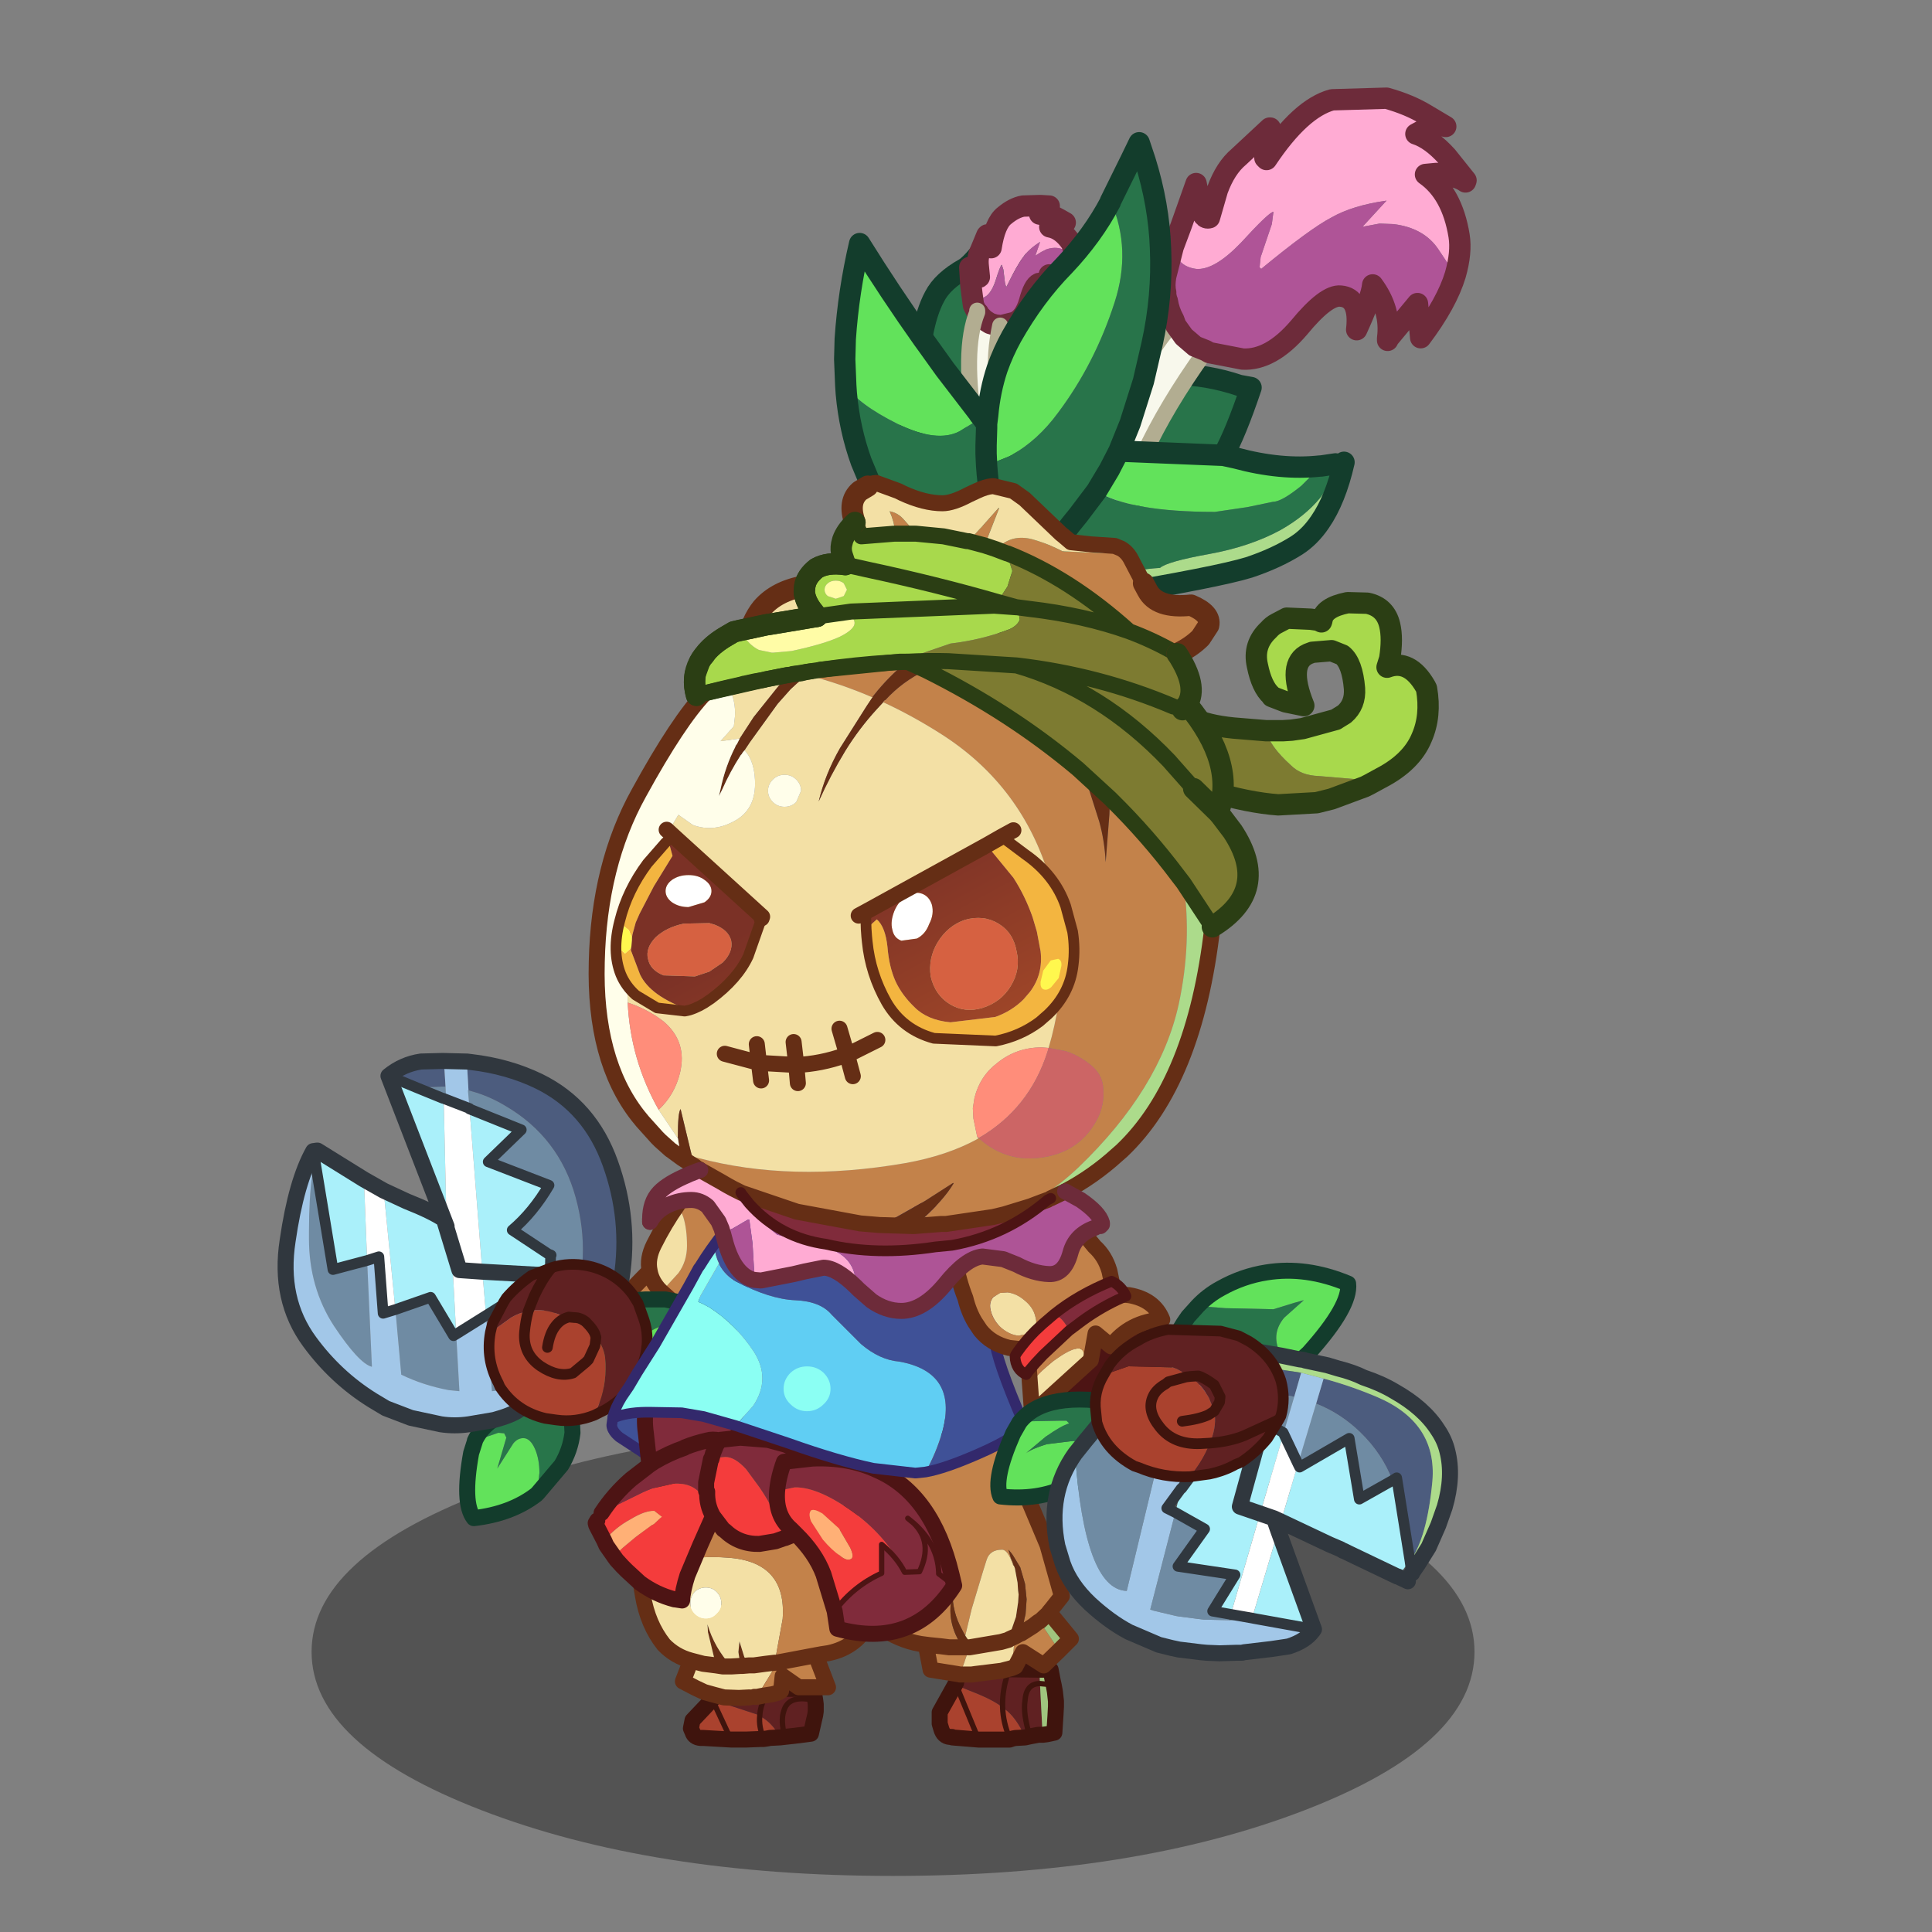 <svg xmlns:ffdec="https://www.free-decompiler.com/flash" xmlns:xlink="http://www.w3.org/1999/xlink" ffdec:objectType="frame" height="90" width="90" xmlns="http://www.w3.org/2000/svg"><rect width="100%" height="100%" fill="#808080" stroke="none"/><use ffdec:characterId="23" height="84.85" transform="translate(9.8 3.8)" width="63.8" xlink:href="#a"/><defs><g id="a" transform="translate(-9.8 -3.8)"><use ffdec:characterId="1" height="42" transform="matrix(.497 0 0 .497 14.515 66.514)" width="109" xlink:href="#b"/><use ffdec:characterId="2" height="3" transform="matrix(.497 0 0 .497 32.155 74.155)" width="3" xlink:href="#c"/><use ffdec:characterId="3" height="2.85" transform="matrix(.497 0 0 .497 28.355 66.404)" width="3.6" xlink:href="#d"/><use ffdec:characterId="4" height="5.95" transform="matrix(.497 0 0 .497 28.252 65.775)" width="25.5" xlink:href="#e"/><use ffdec:characterId="5" height="30.9" transform="matrix(.497 0 0 .497 29.427 66.05)" width="24.2" xlink:href="#f"/><use ffdec:characterId="6" height="30.85" transform="matrix(.497 0 0 .497 39.077 66.077)" width="22.5" xlink:href="#g"/><use ffdec:characterId="7" height="15" transform="matrix(.497 0 0 .497 27.977 55.077)" width="15.25" xlink:href="#h"/><use ffdec:characterId="8" height="27.5" transform="matrix(.497 0 0 .497 41.903 9.953)" width="33.95" xlink:href="#i"/><use ffdec:characterId="9" height="23.2" transform="matrix(.497 0 0 .497 44.678 9.053)" width="12.05" xlink:href="#j"/><use ffdec:characterId="10" height="42.2" transform="matrix(.497 0 0 .497 50.227 3.953)" width="37.35" xlink:href="#k"/><use ffdec:characterId="11" height="51" transform="matrix(.497 0 0 .497 38.853 6.153)" width="48.8" xlink:href="#l"/><use ffdec:characterId="12" height="21.05" transform="matrix(.497 0 0 .497 53.953 27.553)" width="26.3" xlink:href="#m"/><use ffdec:characterId="13" height="27.7" transform="matrix(.497 0 0 .497 27.377 62.727)" width="35.1" xlink:href="#n"/><use ffdec:characterId="14" height="44.4" transform="matrix(.497 0 0 .497 12.927 49.027)" width="43.35" xlink:href="#o"/><use ffdec:characterId="15" height="26.6" transform="matrix(.497 0 0 .497 28.302 55.65)" width="39.45" xlink:href="#p"/><use ffdec:characterId="16" height="23.85" transform="matrix(.497 0 0 .497 44.103 54.913)" width="21.25" xlink:href="#q"/><use ffdec:characterId="17" height="79.1" transform="matrix(.497 0 0 .497 27.427 22.127)" width="62.8" xlink:href="#r"/><use ffdec:characterId="18" height="37.35" transform="matrix(.497 0 0 .497 46.127 58.827)" width="43.85" xlink:href="#s"/></g><g id="e"><path d="M24.5 5.25Q11.8 5.65 6.9 5l-.7-.05-1.15-.25L3.3 4 .7 2.3Q.05 1.75 0 1.25v-.1l.1-.7h.25q1.3-.5 3.4-.45l2.8.05L8.6.4q2.6.6 7.95 2.5 4.65 1.65 7.95 2.35" fill="#3f5197" fill-rule="evenodd" transform="translate(.5 .05)"/><path d="m.1.45-.1.7v.1q.05.5.7 1.05L3.3 4l1.75.7 1.15.25.7.05q4.9.65 17.6.25" fill="none" stroke="#33296c" stroke-linecap="round" stroke-linejoin="round" transform="translate(.5 .05)"/></g><g id="f"><path d="m6.85 26.5 1.1.3 3.05 1 .25.15q.9.45 1.55 1.4l.35.6-.95.05-.25.05-.35.05h-.3l-1.3.05H8.55L5.95 30H5.7q-.6-.05-.75-.55l-.15-.35.15-.75 1.8-1.9.1.05 1.7 3.65-1.7-3.65m4.75 3.6V30q-.45-1.05-.35-2.05-.1 1 .35 2.05v.1" fill="#aa422e" fill-rule="evenodd" transform="translate(.75)"/><path d="m16.45 26.45-.75-.1h-.05q-1.8-.2-2.15 1.15-.3.85.1 2.4-.4-1.55-.1-2.4.35-1.35 2.15-1.15h.05l.75.1.05.4v.65l-.05.35-.15.65-.25 1.1-.75.1-.8.1-.9.1-.45.05-.35-.6q-.65-.95-1.55-1.4L11 27.8l-3.05-1-1.1-.3-.05-.1.05-.1.4-.9h9.05l.1.75.05.3m-4.6-.45q-.55.95-.6 1.95.05-1 .6-1.95" fill="#602122" fill-rule="evenodd" transform="translate(.75)"/><path d="m17.2 26.45-.05-.3-.1-.75H8l-.4.9m9.6.15.05.4v.65l-.05.35-.15.65-.25 1.1-.75.1-.8.1-.9.1-.45.05-.95.05-.25.05-.35.05h-.3l-1.3.05H9.3L6.7 30h-.25q-.6-.05-.75-.55l-.15-.35.15-.75 1.8-1.9.05-.05" fill="none" stroke="#3f140d" stroke-linecap="round" stroke-linejoin="round" stroke-width="1.5"/><path d="M14.35 29.9q-.4-1.55-.1-2.4.35-1.35 2.15-1.15h.05l.75.1m-9.6-.15-.05.1.05.1 1.7 3.65m2.7-2.2q.05-1 .6-1.95m-.6 1.95q-.1 1 .35 2.05v.1" fill="none" stroke="#3f140d" stroke-linecap="round" stroke-linejoin="round" stroke-width=".5"/><path d="m7.15 23.2-.75-3.1-.05-.75Q7 21.55 8.6 23.3h-.8l-.65-.1m2.3.05-.2-1.3.1-1 .45 1.45.45.8-.6.05h-.2" fill="#652e15" fill-rule="evenodd" transform="translate(.75)"/><path d="m10.3 26.2-1 .05-1.4-.05-.95-.25-.9-.25-.85-.4-1.15-.6.75-1.95q-1.5-.4-2.55-1.5-1.5-1.9-1.95-4.6l-.3-1.8v-.15q3.55-1.95 8.2-1.6 5.6.35 5.2 5.75l-.75 4.1h.1-.1l-.85.1-1.1.15h-.45.45l1.1-.15.85-.1h.15l-.4.85-1 1.65-.5.7h-.15l-.45.05m-3.1-9.9q-.4-.4-1-.4t-1.05.4q-.4.45-.4 1.05 0 .6.4 1 .45.45 1.05.45.6 0 1-.45.45-.4.45-1T7.2 16.3m1.4 7Q7 21.55 6.35 19.35l.05.75.75 3.1-1.2-.15-1.15-.3 1.15.3 1.2.15.65.1h.8l.85-.05-.85.05m1.65-.1-.45-.8-.45-1.45-.1 1 .2 1.3h.2l.6-.05" fill="#f3e0a5" fill-rule="evenodd" transform="translate(.75)"/><path d="M0 14.7q.05-2.9 1.85-7.1.75-1.85 1.85-3.95l.5-.95.7-.35L8.15 1.1Q10.85 0 13.2 0q5 0 7.55 2.8 2.3 2.5 2.3 6.8l-.05.85-.35 1.75q.4 8.75-4.95 9.85l-.65.1-.55.1 1.15 3H14.9l-1.5-1.05-.15 1.4-.25.15-.55.15-.95.15-.5.1h-.1l.5-.7 1-1.65.4-.85h-.15l.75-4.1q.4-5.4-5.2-5.75-4.65-.35-8.2 1.6m16.5 7.55-3.7.7 3.7-.7" fill="#c3824a" fill-rule="evenodd" transform="translate(.75)"/><path d="M7.2 16.3q.45.45.45 1.05 0 .6-.45 1-.4.45-1 .45t-1.05-.45q-.4-.4-.4-1t.4-1.05q.45-.4 1.05-.4.6 0 1 .4" fill="#fffeea" fill-rule="evenodd" transform="translate(.75)"/><path d="m11.05 26.2-1 .05-1.4-.05-.95-.25-.9-.25-.85-.4-1.15-.6.75-1.95q-1.5-.4-2.55-1.5-1.5-1.9-1.95-4.6l-.3-1.8v-.15Q.8 11.8 2.6 7.6q.75-1.85 1.85-3.95l.5-.95m18.45 9.5q.4 8.75-4.95 9.85l-.65.1-.55.1 1.15 3h-2.75l-1.5-1.05-.15 1.4-.25.15-.55.15-.95.15-.5.1h-.25M9.35 23.3l.85-.05h.2l.6-.05h.45l1.1-.15.85-.1h.15l3.7-.7m-9.35.95-1.2-.15-1.15-.3m3.8.55h-.8l-.65-.1" fill="none" stroke="#652e15" stroke-linecap="round" stroke-linejoin="round" stroke-width="1.5"/></g><g id="g"><path d="m16.7 29.15-.9.05-.25.05-.3.1h-2.9l-2.45-.2-.05-.05h-.2q-.6-.05-.8-.75l-.15-.5V26.8l1.45-2.6.1.05 2.1 5.1-2.1-5.1 1.1.45q2.1.8 3 1.45l.25.2q.05 1.4.65 2.85v.15-.15q-.6-1.45-.65-2.85.95.6 1.7 1.95l.4.85" fill="#aa422e" fill-rule="evenodd" transform="translate(.75 .75)"/><path d="M18.35 28.9h-.4l-.8.15-.45.1-.4-.85q-.75-1.35-1.7-1.95l-.25-.2q-.9-.65-3-1.45l-1.1-.45-.05-.15.05-.1.2-1.3 7.6.1.05 1.3q-1.3 0-1.4 1.6-.2 1.2.45 3.35-.65-2.15-.45-3.35.1-1.6 1.4-1.6l.25 4.8m-3.4-5.3q-.4 1.35-.35 2.75-.05-1.4.35-2.75" fill="#602122" fill-rule="evenodd" transform="translate(.75 .75)"/><path d="M18.05 22.8h1.05l.2 1.05.1.45.1.55.1.9v.5l-.05.9-.1 1.55-.7.15-.4.05-.25-4.8-.05-1.3m1.35 1.5-.7-.15h-.05l-.55-.05.55.05h.05l.7.15" fill="#a0c57e" fill-rule="evenodd" transform="translate(.75 .75)"/><path d="M18.8 23.55h1.05l.2 1.05.1.45.1.55.1.9v.5l-.05.9-.1 1.55-.7.15-.4.05h-.4l-.8.15-.45.1-.9.05-.25.05-.3.1h-2.9l-2.45-.2-.05-.05h-.2q-.6-.05-.8-.75l-.15-.5v-1.05l1.45-2.6.05-.1m.05-.1.2-1.3 7.6.1" fill="none" stroke="#3f140d" stroke-linecap="round" stroke-linejoin="round" stroke-width="1.5"/><path d="m10.95 24.85.05-.1m7.85.1.55.05h.05l.7.15m-1.3-.2q-1.3 0-1.4 1.6-.2 1.2.45 3.35m-2.55-2.7q-.05-1.4.35-2.75m-.35 2.75q.05 1.4.65 2.85v.15m-5.05-5.25L11 25l2.1 5.1" fill="none" stroke="#3f140d" stroke-linecap="round" stroke-linejoin="round" stroke-width=".5"/><path d="m10.6 23.25-.25-.05-2.5-.4-.45-2.35q-2-.2-4-1.45-1.5-.9-3.05-2.4Q-.8 8.4 1.95 3.35 7.25-.8 12.2.2q1.15.2 2.35.75L16.65 6l2.15 5.1 1.35 4.8-.95 1.2-.25.3-.05.05v.05l-.8.75h-.05l-.15.1-.45.35-1.1.7 1.1-.7.45-.35.15-.1 1.15 1.7.7 1.05-1.45 1.4-1.95-1.25-.7 1.35-.35.15.1-1 .2-1.95.45-.25.15-.05.1-.35.2-1.05.1-.4.1-1.4-.15-1.45-.45-1.55-.7-1.15-.15-.2-.25-.3.2.7.05.15.15.35.1.3h-.05q-.5-1.5-1.05-1.5-1.15 0-1.45.95l-.3.95-1.1 3.65-.6 2.5-.15-.25-.2-.4q-.85-1.55-.85-3.4l-.15 1q-.25 2 .95 3.9l.15.25h.65l-.4 1.15-.2.55-.3.85m-3.2-2.8.4.05 1 .1.8.1h1.25H9.6l-.8-.1-1-.1-.4-.05" fill="#c3834b" fill-rule="evenodd" transform="translate(.75 .75)"/><path d="M11.5 20.7h-.65l-.15-.25q-1.2-1.9-.95-3.9l.15-1q0 1.85.85 3.4l.2.4.15.25.7 1.05-.3.05m4.15-7.65-.1-.3-.15-.35-.05-.15-.2-.7.25.3.15.2.7 1.15.45 1.55.15 1.45-.1 1.4-.1.4-.2 1.05-.1.35-.15.05-.45.25-.55.25.25-.95.4-1.15.2-1.35.05-.75-.05-.35-.05-.75-.25-1.35-.1-.25" fill="#652e15" fill-rule="evenodd" transform="translate(.75 .75)"/><path d="m15.45 22.65-.95.25-2.45.3-.35.05h-1.1l.3-.85.2-.55.4-1.15.3-.05-.7-1.05.6-2.5 1.1-3.65.3-.95q.3-.95 1.45-.95.55 0 1.05 1.5h.05l.1.25.25 1.35.05.75.05.35-.05.75-.2 1.35-.4 1.15-.25.95-.05.05-.7.2-2.65.45 2.65-.45.7-.2.05-.05.55-.25-.2 1.95-.1 1" fill="#f3e0a5" fill-rule="evenodd" transform="translate(.75 .75)"/><path d="M18.05 18.25h.05v.05l-.05-.05m.85-.8.05-.05-.05.05" fill="#94af70" fill-rule="evenodd" transform="translate(.75 .75)"/><path d="M18.95 17.4 21 19.9 19.9 21l-.7-1.05-1.15-1.7.05.05v-.05l.8-.75.05-.1" fill="#a0c57e" fill-rule="evenodd" transform="translate(.75 .75)"/><path d="m11.35 24-.25-.05-2.5-.4-.45-2.35q-2-.2-4-1.45-1.5-.9-3.05-2.4Q-.05 9.15 2.7 4.1 8-.05 12.95.95q1.15.2 2.35.75l2.1 5.05 2.15 5.1 1.35 4.8-.95 1.2-.25.3 2.05 2.5-1.1 1.1-1.45 1.4-1.95-1.25-.7 1.35-.35.15-.95.25-2.45.3-.35.05h-1.1m.9-2.55h-1.9l-.8-.1-1-.1-.4-.05m8.95-1.05 1.1-.7.45-.35.15-.1h.05l.8-.75.05-.1m-7.45 3.3.3-.05 2.65-.45.7-.2.05-.05.55-.25.45-.25.15-.05" fill="none" stroke="#652e15" stroke-linecap="round" stroke-linejoin="round" stroke-width="1.5"/></g><g id="h"><path d="M3.85 7.55q.15.9.85 1.7l.25.25 1.6-1.75q.8-1.1.8-2.55 0-1.6-.35-2.7l-.5-1.2Q7.4-.05 8.9 0q1.5.05 3.2.9 1.7.85 1.65 3.1-.05 1.5-.5 2.95-.7 2.25-2.75 3.6-1.5 1-3.1.55l-.8.95Q5.4 13.5 2.4 13.5 0 13.5 0 12.45q0-.7 2.05-3.05l1.8-1.85M7.4 11.1l-1.5-.75-.95-.85.95.85 1.5.75" fill="#c3824a" fill-rule="evenodd" transform="translate(.75 .75)"/><path d="M3.85 7.55q-.25-1.15.4-2.45 1-2 2.2-3.7l.05-.1.5 1.2q.35 1.1.35 2.7 0 1.45-.8 2.55L4.95 9.5l-.25-.25q-.7-.8-.85-1.7" fill="#f3e0a5" fill-rule="evenodd" transform="translate(.75 .75)"/><path d="m7.25 2.05-.05.1Q6 3.85 5 5.85q-.65 1.3-.4 2.45.15.9.85 1.7l.25.25.95.85 1.5.75-.8.95q-1.2 1.45-4.2 1.45-2.4 0-2.4-1.05 0-.7 2.05-3.05L4.6 8.3m2.65-6.25Q8.15.7 9.65.75q1.5.05 3.2.9 1.7.85 1.65 3.1-.05 1.5-.5 2.95-.7 2.25-2.75 3.6-1.5 1-3.1.55" fill="none" stroke="#652e15" stroke-linecap="round" stroke-linejoin="round" stroke-width="1.5"/></g><g id="i"><path d="M24.75 14.05q3.15.05 6.1 1.05l1.1.2q-1.45 4.3-2.6 6.35l-.25.35q-2.2 3.5-6.7 3.5-2.3 0-3.75-2.45V23q-1.2-2-1.2-4.45 0-2.5 3.15-3.5l1.05-.3.2-.05 2.9-.65" fill="#28744a" fill-rule="evenodd" transform="translate(1 1)"/><path d="M25.75 15.05q3.15.05 6.1 1.05l1.1.2q-1.45 4.3-2.6 6.35l-.25.35q-2.2 3.5-6.7 3.5-2.3 0-3.75-2.45V24q-1.2-2-1.2-4.45 0-2.5 3.15-3.5l1.05-.3.2-.05 1.7-.65h1.2l-2.9.65-.2.05" fill="none" stroke="#133d2c" stroke-linecap="round" stroke-linejoin="round" stroke-width="2"/><path d="M.65 16.45v-.4q.1-6.45 1.65-9.3.75-1.45 2.8-2.6Q6.05 3.6 8.55 0q1 2.45 2.55 5.55 1.05 2.65 1.05 6.5 0 4.65-2.85 8.6-2.6 3.6-5 3.6-1.95 0-3.25-2.3L.3 20.1.65 17v-.55" fill="#28744a" fill-rule="evenodd" transform="translate(1 1)"/><path d="M1.65 17.45v-.4q.1-6.45 1.65-9.3.75-1.45 2.8-2.6Q7.05 4.6 9.55 1q1 2.45 2.55 5.55 1.05 2.65 1.05 6.5 0 4.65-2.85 8.6-2.6 3.6-5 3.6-1.95 0-3.25-2.3L1.3 21.1Q1 20 1 18.85q0-.35.15-.65l.5-.75V18l-.35 3.1" fill="none" stroke="#133d2c" stroke-linecap="round" stroke-linejoin="round" stroke-width="2"/></g><g id="j"><path d="m.25 8.3-.1-.85-.1-1.6.45.6q.3.45.45.3l-.1-1q-.1-.9.2-1.45l.6-1.45.05-.05.15.75.1.4.1.05Q2.4 1.7 3.3 1 4.2.25 5.05.1l1.6-.05.85.05q-.3.05-.55.3L6.6.85 8 1.1q.4.2 1 .55l-1.05.2-.4.2q1.15.2 2.05 1.55l.45 1.35-.9-.6q-.85-.55-1.9-.2l-.5.25-.55.35.45-1.3q-1.1.7-1.6 1.45-.55.7-1.55 2.75h-.05l-.1-.35-.15-1.25-.15-.45q-.15.1-.6 1.55Q2 8.45 1.3 8.7l-.75-.1-.3-.3" fill="#ffabd3" fill-rule="evenodd" transform="translate(.95 1)"/><path d="m10.05 4.95-.15 2.6-.65-1.05-.45 1.6h-.05q-.3-1-1.25-1.55l.1 1.75q-.35-1.15-1.05-.95-.5.2-.9 1.7Q5.2 10.6 4.25 11l-1.2.3H2.9l-.45-.05-.5-.15-.4-.25-.2-.15-.5-.5v-.1l-.1-.2v.1l-.1-.1-.25-.5-.15-1.1.3.3.75.1q.7-.25 1.15-1.55.45-1.45.6-1.55l.15.45.15 1.25.1.35h.05q1-2.05 1.55-2.75.5-.75 1.6-1.45l-.45 1.3.55-.35.5-.25q1.05-.35 1.9.2l.9.6" fill="#af5497" fill-rule="evenodd" transform="translate(.95 1)"/><path d="M2.9 11.3q-1.1 5.1.75 9.95l-3.05.1q-1.3-7.75.15-11.3V9.9l.1.2-.1-.05.1.05-.05.05h.05v.05l.5.5.2.15.4.25.5.15.45.05" fill="#f8f8ec" fill-rule="evenodd" transform="translate(.95 1)"/><path d="m1.2 9.3-.1-.85-.1-1.6.45.6q.3.45.45.3l-.1-1q-.1-.9.2-1.45l.6-1.45.05-.05.15.75.1.4L3 5q.35-2.3 1.25-3 .9-.75 1.75-.9l1.6-.05.85.05q-.3.05-.55.3l-.35.45 1.4.25q.4.2 1 .55l-1.05.2-.4.2q1.15.2 2.05 1.55L11 5.95l-.15 2.6-.65-1.05-.45 1.6-.05.05V9.1q-.3-1-1.25-1.55l.1 1.75Q8.2 8.15 7.5 8.35q-.5.2-.9 1.7Q6.15 11.6 5.2 12l-1.2.3h-.15l-.45-.05-.5-.15-.4-.25-.2-.15-.5-.5v-.1l-.1-.05V11l-.1-.1-.25-.5-.15-1.1" fill="none" stroke="#6d2b3a" stroke-linecap="round" stroke-linejoin="round" stroke-width="2"/><path d="M3.85 12.3q-1.1 5.1.75 9.95l-3.05.1q-1.3-7.75.15-11.3m0-.15v.1" fill="none" stroke="#b2ad91" stroke-linecap="round" stroke-linejoin="round" stroke-width="1.5"/></g><g id="k"><path d="M8.65 20.65q1.7-.7 1.5.75-.25 1.45-.1 2.2.15.7 2.95-2.05Q5.1 31.7 2.95 40.45.4 40.15 0 39.15q1.95-10.65 8.65-18.5" fill="#f8f8ec" fill-rule="evenodd" transform="translate(.75 1)"/><path d="M9.4 21.65Q2.7 29.5.75 40.15q.4 1 2.95 1.3 2.15-8.75 10.05-18.9" fill="none" stroke="#b2ad91" stroke-linecap="round" stroke-linejoin="round" stroke-width="1.5"/><path d="m8.15 14.2.75-2 1.4-3.95.4 2.05q.2 1.35.85 1.15l.75-2.6q.75-2.05 2-3.1l2.9-2.7h.05l-.45 1.8-.05 1 .15.15q3.2-4.8 6.15-5.6l5.1-.15q2.15.6 3.7 1.55l1.85 1.1q-.7-.2-1.5 0l-1.3.7q1.4.45 2.9 2.1l1.8 2.25-.05.15q-.75-.55-2.7-.8l-1.05.1q2.5 1.75 3.15 5.75.25 1.55-.35 3.65L33 14.4q-1.35-2-4.2-2.35L27.5 12l-1.6.3 2.25-2.45q-3.2.45-5.2 1.6-2 1.05-6.55 4.8l-.15-.15.1-.95 1.05-3.1.15-1.15q-.4 0-3.05 2.9-2.5 2.6-4.2 2.45-1.15-.15-1.7-.95-.3-.45-.45-1.1" fill="#ffabd3" fill-rule="evenodd" transform="translate(.75 1)"/><path d="M34.6 16.8q-.8 2.65-3.25 5.9l-.3-3.2-2.7 3.25h-.1q.35-2.65-1.4-5-.1 1.15-1.5 4.2.35-3-1.5-3.15-1.35-.15-3.9 2.95-2.65 3.1-5.3 2.95l-3.1-.6-.35-.2-1-.4-1.05-.9-.75-1.05-.2-.55q-.45-.8-.6-1.75l-.05-.1-.1-.45v-.25q-.15-.6 0-1.5l.7-2.75q.15.65.45 1.1.55.8 1.7.95 1.7.15 4.2-2.45 2.65-2.9 3.05-2.9l-.15 1.15-1.05 3.1-.1.95.15.15q4.55-3.75 6.55-4.8 2-1.15 5.2-1.6L25.9 12.3l1.6-.3 1.3.05q2.85.35 4.2 2.35l1.6 2.4" fill="#af5497" fill-rule="evenodd" transform="translate(.75 1)"/><path d="m8.9 15.2.75-2 1.4-3.95.4 2.05q.2 1.35.85 1.15l.75-2.6q.75-2.05 2-3.1l2.9-2.7H18l-.45 1.8-.05 1 .15.15q3.2-4.8 6.15-5.6l5.1-.15q2.15.6 3.7 1.55l1.85 1.1q-.7-.2-1.5 0l-1.3.7q1.4.45 2.9 2.1l1.8 2.25-.05.15q-.75-.55-2.7-.8l-1.05.1q2.5 1.75 3.15 5.75.25 1.55-.35 3.65-.8 2.65-3.25 5.9l-.3-3.2-2.7 3.25-.1.2v-.2q.35-2.65-1.4-5-.1 1.15-1.5 4.2.35-3-1.5-3.15-1.35-.15-3.9 2.95-2.65 3.1-5.3 2.95l-3.1-.6-.35-.2-1-.4-1.05-.9-.75-1.05-.2-.55q-.45-.8-.6-1.75l-.05-.1-.1-.45v-.25q-.15-.6 0-1.5l.7-2.75z" fill="none" stroke="#6d2b3a" stroke-linecap="round" stroke-linejoin="round" stroke-width="2"/></g><g id="l"><path d="m13.3 26.35.1-.8q.2-2.3.9-4.4.55-1.55 1.35-3 2.15-3.8 4.9-6.6 2.7-2.85 4.35-6l.05-.05q1.95 4.5.35 9.45Q23.45 20.7 20 25.3q-1.9 2.6-4.4 4l-.2.1-2.1.85-.05-1.1v-.8l.05-1.6v-.4m12.4 2.55 9.8.4 1.15.25q4.25 1.15 7.9.75h.1l-.1.1-1.75 1.75q-1.85 1.5-2.65 1.5l-2.4.5-3.05.45q-7.95 0-11.1-1.95l1.2-2 .9-1.75M.1 22.75 0 20.3l.05-1.9q.3-4.45 1.35-8.95 2.9 4.65 5.95 8.95l.4.55 1.65 2.3 3.15 4.1.05.1.25.3-2.1 1.3q-2.1 1.1-5.8-.7-3.7-1.85-4.85-3.6" fill="#62e25b" fill-rule="evenodd" transform="translate(1 1)"/><path d="m46 30.1.8-.15q-.8 3.5-2.25 5.6-.95 1.4-2.2 2.2-1.9 1.2-4.45 2.05-2.9.9-13.95 2.75l-3 .5.65-.5q3.4-2.45 7.95-2.7.7-.6 4.6-1.3 3.85-.7 6.7-2.25 2.3-1.3 3.7-3l.55-.75.2-.3.7-2.15" fill="#acdb8b" fill-rule="evenodd" transform="translate(1 1)"/><path d="m24.9 5.5 1.9-3.85.8-1.65.55 1.65q1.3 4.15 1.45 8.25.2 4.5-.8 9l-.8 3.45-1.25 3.95-1.05 2.6-.9 1.75-1.2 2-1.7 2.25q-2.95 3.55-5.1 7.65l-.65 1.25.65-1.25q2.15-4.1 5.1-7.65l1.7-2.25q3.15 1.95 11.1 1.95l3.05-.45 2.4-.5q.8 0 2.65-1.5l1.75-1.75.1-.1 1.35-.2-.7 2.15-.2.3-.55.75q-1.4 1.7-3.7 3-2.85 1.55-6.7 2.25-3.9.7-4.6 1.3-4.55.25-7.95 2.7l-.65.5-4.8.75-.35.05h-.05v-.05l-.7-.15q-1.75-.4-3.25-1.1-.95-.45-1.8-1.05-2.4-1.65-4.05-4.2L2.3 31.7l-.75-1.8q-1.1-3.05-1.4-6.4l-.05-.75q1.15 1.75 4.85 3.6 3.7 1.8 5.8.7l2.1-1.3.45.6v.4l-.05 1.6v.8l.05 1.1 2.1-.85.2-.1q2.5-1.4 4.4-4 3.45-4.6 5.3-10.35 1.6-4.95-.35-9.45h-.05M13.3 30.25q.15 2.5 1.75 13.4-1.6-10.9-1.75-13.4" fill="#28744a" fill-rule="evenodd" transform="translate(1 1)"/><path d="m14.3 27.35.1-.8q.2-2.3.9-4.4.55-1.55 1.35-3 2.15-3.8 4.9-6.6 2.7-2.85 4.35-6V6.5l1.9-3.85.8-1.65.55 1.65q1.3 4.15 1.45 8.25.2 4.5-.8 9l-.8 3.45-1.25 3.95-1.05 2.6 9.8.4 1.15.25q4.25 1.15 7.9.75h.1l1.35-.2m.8-.15q-.8 3.5-2.25 5.6-.95 1.4-2.2 2.2-1.9 1.2-4.45 2.05-2.9.9-13.95 2.75l-3 .5-4.8.75-.45.95m-15.6-22L1 21.3l.05-1.9q.3-4.45 1.35-8.95 2.9 4.65 5.95 8.95l.4.55 1.65 2.3 3.15 4.1.05.1.25.3.45.6v.4l-.05 1.6v.8l.05 1.1q.15 2.5 1.75 13.4l.7.15v.05h.05l.35-.05.65-1.25q2.15-4.1 5.1-7.65l1.7-2.25 1.2-2 .9-1.75M16.05 44.65q-1.75-.4-3.25-1.1-.95-.45-1.8-1.05-2.4-1.65-4.05-4.2L3.3 32.7l-.75-1.8q-1.1-3.05-1.4-6.4l-.05-.75M16.8 50l-.75-5.35" fill="none" stroke="#133d2c" stroke-linecap="round" stroke-linejoin="round" stroke-width="2"/><path d="m17.1 43.3-.1.4h.3" fill="none" stroke="#133d2c" stroke-linecap="round" stroke-linejoin="round" stroke-width=".25"/></g><g id="m"><path d="M9.1 12.05h1.6l.8-.05 1.05-.15 3.1-.85.15-.1.65-.4q1.05-.9.95-2.4-.2-2.4-1.15-3.15l-1-.4-1.8.15-.4.15q-2 .9-.4 4.85l-1.7-.35-1.3-.5-.05-.1q-.9-.8-1.3-2.8Q7.85 4 9.35 2.6q.35-.4.75-.6l.95-.5 2.25.1.35.05.35.05.3.15.05-.15Q14.5.5 16.75.05L18.6.1q1.7.35 2.1 2.05.3 1.25 0 3.15l-.25.8q2.1-.8 3.6 1.8l.1.2q.45 2.55-.45 4.6-.95 2.3-3.85 3.8l-1.1.6h-.4l-1.1-.1.35-.4-3.55-.3q-1.65-.05-2.6-1-2-1.8-2.35-3.25" fill="#a8d94c" fill-rule="evenodd" transform="translate(1 1)"/><path d="m18.75 17.1-.4.2-3.1 1.15-1.4.35-3.6.2q-2.75-.2-6.3-1.25.25-.85-1.5-2.1-1.8-1.25.85-2.55.05-.95-.65-1.9l-.5-.35q1.4.7 3.9.95l3.05.25q.35 1.45 2.35 3.25.95.95 2.6 1l3.55.3-.35.4 1.1.1h.4m-16.9-6.4q-.75-.4-1.85-.5l.5-.8.35.45 1 .85" fill="#7d7b31" fill-rule="evenodd" transform="translate(1 1)"/><path d="M10.1 13.05h1.6l.8-.05 1.05-.15 3.1-.85.15-.1.65-.4q1.05-.9.95-2.4-.2-2.4-1.15-3.15l-1-.4-1.8.15-.4.15q-2 .9-.4 4.85l-1.7-.35-1.3-.5-.05-.1q-.9-.8-1.3-2.8Q8.85 5 10.35 3.6q.35-.4.75-.6l.95-.5 2.25.1.35.05.35.05.3.15.05-.15q.15-1.2 2.4-1.65l1.85.05q1.7.35 2.1 2.05.3 1.25 0 3.15l-.25.8q2.1-.8 3.6 1.8l.1.2q.45 2.55-.45 4.6-.95 2.3-3.85 3.8l-1.1.6-.4.2-3.1 1.15-1.4.35-3.6.2q-2.75-.2-6.3-1.25M4.3 14.1q.05-.95-.65-1.9l-.5-.35-.3-.15q-.75-.4-1.85-.5l.5-.8m.35.45 1 .85m7.25 1.35-3.05-.25q-2.5-.25-3.9-.95" fill="none" stroke="#2b3e14" stroke-linecap="round" stroke-linejoin="round" stroke-width="2"/></g><g id="n"><path d="m22.4 24.05-1.05-3.45q-.75-2-2.6-3.8l-.45-.45q-1.45-1.25-1.3-3.5l.45-.15 1.2-.25q2.3-.05 5.8 2.55 2.85 2.15 4.55 5.4l.05.05-.1-.05H29h-.05q-.7-1.4-2.15-2.6v2.7q-2.65 1.2-4.4 3.55m-4.65-6.85h-.05l-.85.3-1.5.25q-1.9.05-3.25-1.25l-1.65-3.65-.1-.05V12l.45-2.2h.05l.15-.1 1.15-.1q.9 0 1.95 1.15l1.25 1.7q1.45 2.1 2.4 4.75m-7.15-1.15-.8 1.8-1.2 2.85-1.15 2.25H7.4q-1.75-.45-3.25-1.55L2.9 20.25l-.35-.35-.05-.05-.55-.6-.25-.35.85-.8 1.2-1 1.5-1.1.2-.1.75-.7-.7-.55q-.85-.05-2.25.8-1.4.75-2.45 2L.05 16 0 15.8l.15-.25.4-.7q.35-.3.85-.45l3.05-1.5q.45-.2.85-.35l2-.45h.45q1.6.05 2.35 1.35.6 1.05.5 2.55v.05m12.2.25-1.55-1.4q-.75-.45-1.05-.3-.3.3 0 1.05l1.1 1.7q.85 1 1.6 1.5.65.55 1.05.3.3-.2-.1-1.05l-1.05-1.8" fill="#f43c3c" fill-rule="evenodd" transform="translate(.75 .75)"/><path d="m5.05 10.35-.05-.3-.3-2.7q-.35-2.45.75-4.7 1-1.95 3-2.65l.85.3q2.05.75 2.95 2.9.8 2 1.25 4.25l.1.35h-.1l-1.85.2-.05.05q-.65-.15-1.15 0-1.1.25-2.1.65l-.05.05q-1.45.5-2.8 1.3l-.45.3.45-.3q1.35-.8 2.8-1.3l.05-.05q1-.4 2.1-.65.5-.15 1.15 0l.05-.05 1.85-.2h.1l2.55.2 1.65.45.35.15 2.15 1.15q3.45-.15 6.1 1.1 5.15 2.25 6.95 9.75l.25 1.05q-3.85 6-10.95 4.05l-.25-1.65q1.75-2.35 4.4-3.55v-2.7q1.45 1.2 2.15 2.6l.1.05-.05-.05 1.35-.05q1.3-2.75-.55-4.55l-.55-.45.55.45q2.25 2 2.35 4.6v.15l1.45 1.1-1.45-1.1v-.15q-.1-2.6-2.35-4.6 1.85 1.8.55 4.55L29 20.4q-1.7-3.25-4.55-5.4-3.5-2.6-5.8-2.55l-1.2.25-.45.15q-.15 2.25 1.3 3.5l.45.45-1 .4q-.95-2.65-2.4-4.75l-1.25-1.7Q13.05 9.6 12.15 9.6L11 9.7l-.15.1h-.05l-.45 2.2v.8l.1.05q-.05 1.25.55 2.3l-.4.9V16q.1-1.5-.5-2.55-.75-1.3-2.35-1.35H7.3l-2 .45q-.4.15-.85.35L1.4 14.4q-.5.15-.85.45Q1.7 13.1 3.3 11.7l1.75-1.35M8.6 20.7q-.45 1.4-.5 2.35l-.65-.1L8.6 20.7M20.3 9.75l-2.65.3q-.55 1.5-.65 2.8.1-1.3.65-2.8l2.65-.3m-8.7-1.7-.3.45-.3.75-.15.55.15-.55.3-.75.3-.45" fill="#802b3b" fill-rule="evenodd" transform="translate(.75 .75)"/><path d="m1.7 18.9-.7-1-.2-.45q1.05-1.25 2.45-2 1.4-.85 2.25-.8l.7.55-.75.7-.2.1-1.5 1.1-1.2 1-.85.8m21.1-2.6 1.05 1.8q.4.85.1 1.05-.4.25-1.05-.3-.75-.5-1.6-1.5l-1.1-1.7q-.3-.75 0-1.05.3-.15 1.05.3l1.55 1.4" fill="#ffb076" fill-rule="evenodd" transform="translate(.75 .75)"/><path d="m14.35 8.55-.1-.35Q13.8 5.95 13 3.95q-.9-2.15-2.95-2.9L9.2.75q-2 .7-3 2.65-1.1 2.25-.75 4.7l.3 2.7.05.3.45-.3q1.35-.8 2.8-1.3l.05-.05q1-.4 2.1-.65.5-.15 1.15 0l.05-.05 1.85-.2h.1l2.55.2 1.65.45.35.15 2.15 1.15q3.45-.15 6.1 1.1 5.15 2.25 6.95 9.75l.25 1.05q-3.85 6-10.95 4.05l-.25-1.65-1.05-3.45q-.75-2-2.6-3.8l-1 .4m-.05 0-.85.3-1.5.25q-1.9.05-3.25-1.25l-.15-.1-.95-1.25-.4.9-.8 1.8-1.2 2.85q-.45 1.4-.5 2.35l-.65-.1m-.05 0q-1.75-.45-3.25-1.55L3.65 21l-.35-.35-.05-.05-.55-.6-.25-.35-.7-1-.2-.45-.75-1.45-.05-.2.15-.25m.4-.7q1.15-1.75 2.75-3.15L5.8 11.1m13.7 6.45-.45-.45q-1.45-1.25-1.3-3.5.1-1.3.65-2.8l2.65-.3m-9.45.05.15-.55.3-.75.3-.45m-1.15 4.8-.1-.05v-.8l.45-2.2h.05m.15 5.35q-.6-1.05-.55-2.3" fill="none" stroke="#4d1414" stroke-linecap="round" stroke-linejoin="round" stroke-width="1.5"/><path d="m30 16.1.55.45q2.25 2 2.35 4.6v.15l1.45 1.1m-4.6-1.25h-.05q-.7-1.4-2.15-2.6v2.7q-2.65 1.2-4.4 3.55m6.6-3.65 1.35-.05q1.3-2.75-.55-4.55" fill="none" stroke="#4d1414" stroke-linecap="round" stroke-linejoin="round" stroke-width=".5"/></g><g id="o"><path d="m23.65 40.55-.15.15q-2.35 1.8-5.85 2.2-1.1-1.4-.25-6.1l.35-1.1.45-.2 1.75-.6.55.05.2.4-.85 2.9 1.5-2.35q.4-.5.95-.5.65 0 1.1 1.05.4.95.4 2.2l-.15 1.9m-3.8-2.3-.1.1.05-.05.05-.05" fill="#62e25b" fill-rule="evenodd" transform="translate(.75 .75)"/><path d="m23.65 40.55.15-1.9q0-1.25-.4-2.2-.45-1.05-1.1-1.05-.55 0-.95.5l-1.5 2.35.85-2.9-.2-.4-.55-.05-1.75.6-.45.2v-.05q1.65-3.55 9-3.75l.15 3q-.2 1.65-1.05 3.05l-2.2 2.6" fill="#28754a" fill-rule="evenodd" transform="translate(.75 .75)"/><path d="m18.5 36.45-.35 1.1q-.85 4.7.25 6.1 3.5-.4 5.85-2.2l.15-.15 2.2-2.6q.85-1.4 1.05-3.05l-.15-3-.4-1.4m-8.6 5.2v-.05q1.65-3.55 9-3.75" fill="none" stroke="#133c2c" stroke-linecap="round" stroke-linejoin="round" stroke-width="1.5"/><path d="m17.15 2.8.35.1q1.6.45 3.1 1.35 5.05 2.95 6.6 8.6 1.55 5.6-.45 11.15l-1.95 5.35h-.05l.05-9.2-.05 9.2v.35q-2.6 1.05-5.4 1.3l-.55-7.1 5.95-3.75h.05l.05-1.85.05-.05-.1-.05v.05l-3.55-2.35q1.95-1.65 3.45-4.2L19 9.5l3.1-3-4.85-1.95V4.5l-.15-1.7h.05M15 2.45l.05 1.2-.25-.1h-.05l-2.45-1 2.4-.1h.3M2.75 9.3l1.7 10.3 3.2-.85.45 9.95h-.05q-1.2-.35-3.5-3.8-2.35-3.6-2.35-8.2v-.65q0-3.1.3-5.3l.25-1.45M16 25.65l.3 5.35-1-.1q-2.4-.45-4.45-1.45l-.55-6.1 3.3-1.15 2.15 3.6.25-.15" fill="#6f8ba3" fill-rule="evenodd" transform="translate(.75 .75)"/><path d="M9.65 1.45Q11 .35 12.7.1l1.9-.05h.25l.15 2.4h-.3l-2.4.1-2.65-1.1M17 .1l.4.05q3.45.4 6.35 1.8 4.8 2.35 6.7 7.7 1.9 5.3 1.05 10.75-.4 2.65-1.4 5.2l-.65 1.45-1.05 1.15-1.85 1.55-.6.35v-.75H24.8L26.75 24q2-5.55.45-11.15-1.55-5.65-6.6-8.6-1.5-.9-3.1-1.35l-.35-.1L17 .1" fill="#4c5c7e" fill-rule="evenodd" transform="translate(.75 .75)"/><path d="M14.85.05 16.9.1h.1l.15 2.7h-.05l.15 1.7-2.2-.85-.05-1.2-.15-2.4m-7.2 18.7 1.1-.35.4 5.3 1.15-.35.55 6.1q2.05 1 4.45 1.45l1 .1-.3-5.35 2.8-1.75.55 7.1q2.8-.25 5.4-1.3v1.45L23 32l-1.1.75q-.7.5-2.35.95l-2.35.4q-1.35.2-2.65 0l-2.8-.6-2.35-.9-1.25-.75q-3.45-2.15-5.9-5.5Q-.65 22.4.2 16.9q.8-5.55 2.4-8.4l.15.8-.25 1.45q-.3 2.2-.3 5.3v.65q0 4.6 2.35 8.2 2.3 3.45 3.5 3.8h.05l-.45-9.95" fill="#a2c7e8" fill-rule="evenodd" transform="translate(.75 .75)"/><path d="M17.25 4.55 22.1 6.5l-3.1 3 5.7 2.2q-1.5 2.55-3.45 4.2l3.55 2.35.05.05-.05-.1.1.05-.05.05-.05 1.85h-.05L18.8 23.9l-.35-4.1-1.2-15.25m-2.4.1.25 10.9-5.45-14.1 2.65 1.1 2.45 1 .1 1.1m-7.5 6.5.3 7.6-3.2.85-1.7-10.3.2-.85H3l4.35 2.7m2.95 12.2L9.2 12.2l2.15 1q2.4.95 3.5 1.7l.7 2.3.45 8.45-.25.15-2.15-3.6-3.3 1.15m14.45-3.2-6.3-.35 6.3.35" fill="#aaf0fa" fill-rule="evenodd" transform="translate(.75 .75)"/><path d="m15.05 3.65 2.2.85v.05l1.2 15.25-2.15-.15-.75-2.45.75 2.45 2.15.15.35 4.1-2.8 1.75-.45-8.45-.1-1.8-.35.15-.25-10.9-.05-1.1.25.1m2.2.85v.05-.05m-9.6 14.25-.3-7.6L9.2 12.2l1.1 11.15-1.15.35-.4-5.3-1.1.35" fill="#fff" fill-rule="evenodd" transform="translate(.75 .75)"/><path d="M10.4 2.2q1.35-1.1 3.05-1.35l1.9-.05h.25l2.05.05h.1l.4.05q3.45.4 6.35 1.8 4.8 2.35 6.7 7.7 1.9 5.3 1.05 10.75-.4 2.65-1.4 5.2.3.45 0 .75l-.65.7-.5 2.2m-3 .85.6-.35 1.85-1.55 1.05-1.15.65-1.45m-14.55-8.4.75 2.45 2.15.15 6.3.35M10.4 2.2l5.45 14.1m-5.9-3.35L8.1 11.9 3.75 9.2H3.7l-.35.05q-1.6 2.85-2.4 8.4Q.1 23.15 3 27.1q2.45 3.35 5.9 5.5l1.25.75 2.35.9 2.8.6q1.3.2 2.65 0l2.35-.4q1.65-.45 2.35-.95l1.1-.75 1.75-.85 1.95-.85-.6.25-1.35.65-1.75.8m-13.8-19.8 2.15 1q2.4.95 3.5 1.7l.7 2.3M28 30.75l-.55.3" fill="none" stroke="#30373e" stroke-linecap="round" stroke-linejoin="round" stroke-width="1.5"/><path d="m15.05 3.65 2.2.85v.05L22.1 6.5l-3.1 3 5.7 2.2q-1.5 2.55-3.45 4.2l3.55 2.35.05.05-.05 1.85-.05 9.2v1.85m.05-13 .1.05-.05.05M14.8 3.55l.25.1m-.3-.1h.05m-.05 0-2.45-1-2.65-1.1m-2 17.3 1.1-.35.4 5.3 1.15-.35 3.3-1.15 2.15 3.6.25-.15 2.8-1.75 5.95-3.75h.05M2.75 9.3l1.7 10.3 3.2-.85M2.6 8.5l.35-.05H3m-.4.05.15.8" fill="none" stroke="#30373e" stroke-linecap="round" stroke-linejoin="round" transform="translate(.75 .75)"/><path d="m38.75 28.85-.75.6-2 1.25-3.45.65h-3.2q-2.35-1.4-2.9-3.95-.1-.75.25-1.4.25-.95 1-1.5.9-.7 1.95-1.2 1.95-.8 4.1-.9h1.85l3 .6 3.25.15-.05.95-4.55.3q-2.8.45-3.85 1.65-1.1 1.2-.05 1.9 1 .8 2.3.85l1.75.15 1.35-.1" fill="#28754a" fill-rule="evenodd" transform="translate(.75 .75)"/><path d="M41.8 24.1q-.3 1.85-1.9 3.65l-1.15 1.1-1.35.1-1.75-.15q-1.3-.05-2.3-.85-1.05-.7.05-1.9 1.05-1.2 3.85-1.65l4.55-.3" fill="#62e25b" fill-rule="evenodd" transform="translate(.75 .75)"/><path d="m39.5 29.6-.75.6-2 1.25-3.45.65h-3.2q-2.35-1.4-2.9-3.95-.1-.75.25-1.4.25-.95 1-1.5.9-.7 1.95-1.2 1.95-.8 4.1-.9h1.85l3 .6 3.25.15-.05.95q-.3 1.85-1.9 3.65l-1.15 1.1z" fill="none" stroke="#133c2c" stroke-linecap="round" stroke-linejoin="round" stroke-width="1.5"/><path d="m19.2 25.5.2-.85 1.05-2 .25-.4q1-1.15 2.35-2.1L25 19.4l.35-.1q1.65-.4 3.4.05 2.35.65 3.8 2.6l.5.8.5 1.4q.7 1.95 0 4.15-.35 1.25-1.15 2.3-.9 1.25-2.45 2.15l-1 .5.35-.85q.75-1.75.7-3.95l-.05-.65q-.15-.95-.7-1.65l-.15-.2q-1.15-1.2-2.7-1.85l-.65-.25q-1.6-.65-3-.35-.85.15-1.6.6l-1.95 1.4m5.8-6.1-.2.2q-.8 1-1.5 2.5l-.55 1.4.55-1.4q.7-1.5 1.5-2.5l.2-.2m4.1 6.55-.05-.15q-.1-.5-.9-1.3-.5-.4-1.05-.4l-.55-.05-.15.05.15-.05.55.05q.55 0 1.05.4.8.8.9 1.3l.05.15" fill="#602122" fill-rule="evenodd" transform="translate(.75 .75)"/><path d="M28.95 33.25q-1.75.7-3.55.45l-1.05-.15q-2.75-.65-4.25-2.95l-.15-.35q-1.2-2.25-.75-4.75l1.95-1.4q.75-.45 1.6-.6-.25.9-.35 2-.15 2 1.5 3.15 1.65 1.1 3.05.65l1.2-1 .25-.25.6-1.3.1-.8-.1.8-.6 1.3-.25.25-1.2 1q-1.4.45-3.05-.65-1.65-1.15-1.5-3.15.1-1.1.35-2 1.4-.3 3 .35l.65.25q1.55.65 2.7 1.85l.15.2q.55.7.7 1.65l.05.65q.05 2.2-.7 3.95l-.35.85m-4.4-6.35q.2-1.3.75-2 .45-.6 1.1-.8-.65.2-1.1.8-.55.7-.75 2" fill="#aa422e" fill-rule="evenodd" transform="translate(.75 .75)"/><path d="m19.2 25.5.2-.85 1.05-2 .25-.4q1-1.15 2.35-2.1L25 19.4l.35-.1q1.65-.4 3.4.05 2.35.65 3.8 2.6l.5.8.5 1.4q.7 1.95 0 4.15-.35 1.25-1.15 2.3-.9 1.25-2.45 2.15l-1 .5q-1.75.7-3.55.45l-1.05-.15q-2.75-.65-4.25-2.95l-.15-.35q-1.2-2.25-.75-4.75m3.55-2 .55-1.4q.7-1.5 1.5-2.5l.2-.2m-2.25 4.1q-.25.9-.35 2-.15 2 1.5 3.15 1.65 1.1 3.05.65l1.2-1 .25-.25.6-1.3.1-.8-.05-.15q-.1-.5-.9-1.3-.5-.4-1.05-.4l-.55-.05-.15.05q-.65.2-1.1.8-.55.7-.75 2" fill="none" stroke="#3f140d" stroke-linecap="round" stroke-linejoin="round" transform="translate(.75 .75)"/></g><g id="p"><path d="M9.5 4.5q.1.95.45 1.65L8.2 9.2l-.2.55.35.15.75.4q2.45 1.6 4.1 4.1 1.65 2.55-.05 5.1l-1.65 1.85-3-.85-2.05-.35-2.8-.05q-2.1-.05-3.4.45L1.5 17.7l1-2 .55-1.05Q4.9 11.1 8 6.6l-.9 1.65-3.15 5.5-1.65 2.6-.8 1.35.8-1.35 1.65-2.6 3.15-5.5L8 6.6l.15-.2.5-.7.25-.35.1-.2.5-.65" fill="#8bfff3" fill-rule="evenodd" transform="translate(.5 .3)"/><path d="m9.95 6.15.05.15q.55 1 1.55 1.55Q14.7 9.5 17.1 9.6q2.35.1 3.4 1.35l2.75 2.75q1.75 1.5 3.6 1.65 5.5 1 4.05 6.5-.6 2.1-1.6 3.85l-.95.1-3.95-.45q-3.3-.7-7.95-2.35l-4.95-1.65 1.65-1.85q1.7-2.55.05-5.1-1.65-2.5-4.1-4.1l-.75-.4L8 9.75l.2-.55 1.75-3.05" fill="#60cef3" fill-rule="evenodd" transform="translate(.5 .3)"/><path d="M10.6 3 12.2.75l.3-.05h.05l.8-.1q9-1.4 17.6.55l3.65 1 .35.9q-.05 2 .15 3.8l.65 6.4q.2 2 2.7 7.8 0 1.15-4.3 3-3.1 1.35-4.85 1.65 1-1.75 1.6-3.85 1.45-5.5-4.05-6.5-1.85-.15-3.6-1.65l-2.75-2.75Q19.45 9.7 17.1 9.6q-2.4-.1-5.55-1.75-1-.55-1.55-1.55l-.05-.15q-.35-.7-.45-1.65L10.6 3 12.5.7 10.6 3" fill="#3f5197" fill-rule="evenodd" transform="translate(.5 .3)"/><path d="M34.95 3.05Q34.9 1.65 35 .2M12.5.7 10.6 3l-.2.2Q9.1 4.85 8.15 6.4L8 6.6l-.9 1.65-3.15 5.5-1.65 2.6-.8 1.35-.65.95Q.2 19.7 0 20.55h.25q1.3-.5 3.4-.45l2.8.05 2.05.35 3 .85L16.45 23q4.65 1.65 7.95 2.35l3.95.45.95-.1q1.75-.3 4.85-1.65 4.3-1.85 4.3-3-2.5-5.8-2.7-7.8l-.65-6.4q-.2-1.8-.15-3.8" fill="none" stroke="#33296c" stroke-linecap="round" stroke-linejoin="round" transform="translate(.5 .3)"/><path d="M12.7 1.05 13 1h.05l.8-.1q9-1.4 17.6.55l3.65 1 .35.9" fill="none" stroke="#33296c" stroke-linecap="round" stroke-linejoin="round" stroke-width=".5"/><path d="M16.65 16.4q.65-.6 1.55-.6t1.55.6q.65.65.65 1.5t-.65 1.45q-.65.65-1.55.65t-1.55-.65q-.65-.6-.65-1.45t.65-1.5" fill="#8bfff3" fill-rule="evenodd" transform="translate(.5 .3)"/></g><g id="q"><path d="M15.6 8.85q2.5 1.3 3.7 4.55l-5.5 5.5-.05.05q-3.35-2.05-5.1-5.15l6.95-4.95" fill="#4d1414" fill-rule="evenodd" transform="translate(1.1 4.4)"/><path d="m15.6 8.85 1.05-.8m2.65 5.35.35 1.25m-4.05-5.8q2.5 1.3 3.7 4.55m-5.5 5.5-.05.05q-3.35-2.05-5.1-5.15l-.7.5m.3-1.25.4.75 6.95-4.95" fill="none" stroke="#3f140d" stroke-linecap="round" stroke-linejoin="round" transform="translate(1.1 4.4)"/><path d="M.65 6.8q.3 1.25.9 2.25l.5.75q1 1.25 2.7 1.65l1.4.15-.6.2-.8-.05q-.9-.25-2.25-1.3l-.45-.3Q.3 8.7.3 7.7q-.05-.55.35-.9m5.8 4.8h.2l-.15.45-.05-.45m.25 3.25q1.25-1.55 2.6-2.45 1.3-.9 1.95-.9.6 0 .6 1.15v.45L6.9 17.6l-.2-2.75m-2.1-8.6q.85.1 1.6.75.8.65 1 1.5.25.8-.2 1.35l-.15.2-1.2.25q-.8-.05-1.6-.7-.75-.65-1-1.55-.25-.8.2-1.35l.65-.4.7-.05" fill="#f3e0a5" fill-rule="evenodd" transform="translate(1.1 4.4)"/><path d="M.65 6.8Q0 5.15-.3 3.4-.7.7 1.25-1.35 2.5-2.6 4.1-3.2q3-1.3 5.25 1l3.4 4.15q1 .9 1.4 2.3l.2.95.05 1.15 1.5.15h.05q2.4.4 3.15 2.3-3.05.2-4.8 2.5l-1.45-1.2-.45 2.5-.55.5v-.45q0-1.15-.6-1.15-.65 0-1.95.9-1.35.9-2.6 2.45l-.2-2.8.15-.45h-.2v-.15l-.3.15-1.4-.15q-1.7-.4-2.7-1.65l-.5-.75q-.6-1-.9-2.25m3.95-.55-.7.05-.65.4q-.45.55-.2 1.35.25.9 1 1.55.8.65 1.6.7l1.2-.25.15-.2q.45-.55.2-1.35-.2-.85-1-1.5-.75-.65-1.6-.75" fill="#c3824a" fill-rule="evenodd" transform="translate(1.1 4.4)"/><path d="m12.95 17.5.55-.5.45-2.5 1.45 1.2q1.75-2.3 4.8-2.5-.75-1.9-3.15-2.3H17l-1.5-.15-.05-1.15-.2-.95q-.4-1.4-1.4-2.3l-3.4-4.15Q8.2-.1 5.2 1.2q-1.6.6-2.85 1.85Q.4 5.1.8 7.8q.3 1.75.95 3.4.3 1.25.9 2.25l.5.75q1 1.25 2.7 1.65l1.4.15h.5m-.2-.15V16l.05.45.2 2.8L8 22l4.95-4.5" fill="none" stroke="#652e15" stroke-linecap="round" stroke-linejoin="round" stroke-width="1.5"/><path d="m10.35 9.85-2.4 2.25-.75.8-.6.7-.25.35q-1-.45-1.05-1.7l.05-.15.2-.3q.75-1.05 1.65-1.95l.7-.65 1.05-.9q.9.35 1.4 1.55" fill="#f43c3c" fill-rule="evenodd" transform="translate(1.1 4.4)"/><path d="M8.95 8.3q2.3-1.85 5.4-3.1.95.45 1.35 1.4l-.8.35q-2 .95-3.75 2.3l-.8.6q-.5-1.2-1.4-1.55" fill="#802b3b" fill-rule="evenodd" transform="translate(1.1 4.4)"/><path d="M8.95 8.3q2.3-1.85 5.4-3.1.95.45 1.35 1.4l-.8.35q-2 .95-3.75 2.3l-.8.6-2.4 2.25-.75.8-.6.7-.25.35q-1-.45-1.05-1.7l.05-.15.2-.3q.75-1.05 1.65-1.95l.7-.65 1.05-.9z" fill="none" stroke="#4d1414" stroke-linecap="round" stroke-linejoin="round" transform="translate(1.1 4.4)"/></g><g id="r"><path d="M34.85 5.45 35.9 4.3l.15-.15 1.6-1.8.05.05-1.35 3.45-1.5-.4m2.55.75.65-.5q1.3-.95 3.2-.3 1.15.35 2.4 1l4.15.2 1.35-.45q.6.35.95 1.05l1.15 2.2.35.65q.9 1.75 4.1 1.4 1.9.8 1.65 1.9l-.75 1.15q-.9.9-2.2 1.5l-.4-.2q-1.95-1.1-4.1-1.9-5.55-5-11.4-7.3h-.05l-1.05-.4m-9.5-1.45.05-.25q-.05-.8-.5-1.85.8.15 1.35.8l.75.85.35.45h-2m-8.2 13.2.25-.25.1-.05.95-.15 7.4-.75h.65q-1.7 1.4-3.05 3.1l-.15.2v.05q-3-1.3-6.15-2.1v-.05M8.95 63.15l.5.1q8.75 2.35 19.45.5 3.95-.7 6.85-2.3l.05-.05q1.85 1.7 4.25 1.9 2.3.1 4.15-.85 1.8-1 2.75-2.9.7-1.4.5-3.05-.15-1.15-1.15-1.95-1.1-.9-2.35-1.3l-1.6-.3q2.5-8.5-.1-16.55-2.7-8.3-10.1-12.95-2.6-1.65-5.3-2.9v-.05l.15-.15h.05q1.6-1.75 3.8-2.8Q38.8 21.5 45.1 26.8l.6.55 1.4 4.4q.5 1.8.6 3.8l.35-4.5.05-1.35h.15q3.4 3.35 6.25 7.15l.5.65q.8 5.55-.45 11.35-1.75 7.95-9.4 15.3-3.25 3.1-6.95 4.4l-1.05.25-4.4.65h-.45l-2.6.2.45-.35.1-.05q2.25-2 3.2-3.6l-.05-.05-2.65 1.7-2.65 1.5-1.6.75-1.8-.15-5.95-1.1-5.15-1.75-.1-.05-.7-.35-.55-.3-.6-.35-1.95-1.1-.05-.05-.3-.15-.1-.1-.05-.2-.2-.65-.05-.1" fill="#c3824a" fill-rule="evenodd" transform="translate(.75 .75)"/><path d="M34.7 5.45 32.5 5l-2.6-.25-.35-.45-.75-.85q-.55-.65-1.35-.8.45 1.05.5 1.85l-.05.25-3.1.25-.6-1.3q-.7-1.95.45-2.95L25.4.3q.3-.3.8-.3l2.05.75.4.2q2.05.95 3.75.95.95 0 2.45-.8l.75-.35q.85-.4 1.45-.45h.15l1.85.45 1.05.75 3.4 3.25.25.2.7.6 1.85.2 2.25.15.6.25-1.35.45-4.15-.2q-1.25-.65-2.4-1-1.9-.65-3.2.3l-.65.5-1.05-.35L37.7 2.4v-.05h-.05l-1.6 1.8-.15.15-1.05 1.15h-.15m-15.2 4.2-.05.5q.05.8.65 1.65l.55.7-1.75.3-2.4.4-.65.1-1.4.3.15-.4q.4-.9.9-1.5 1.4-1.6 4-2.05m.2 8.35q3.15.8 6.15 2.1l-.05.05-.5.75-2.5 3.95q-1.4 2.45-2 5 1.1-2.45 2.5-4.75 1.3-2.1 2.95-3.9l.6-.65q2.7 1.25 5.3 2.9 7.4 4.65 10.1 12.95 2.6 8.05.1 16.55l-.65-.05q-2.35 0-4.15 1.45-1.65 1.25-2.15 3.3l-.15.95.05.95.35 1.7.1.2q-2.9 1.6-6.85 2.3-10.7 1.85-19.45-.5l-.5-.1L8.9 63l-.05-.2-.05-.2-.95-3.95v.05q-.25.3-.25 2.6l-.05.05-1.75-2.6q1.5-1.4 2-3.45.7-2.9-1.5-4.8-1.45-1.15-3.4-1.8-.05-1.55.05-3.15.6-7.8 4.7-14.45l1.35.95q2 .75 4.05-.45t1.75-4.15q-.15-1.55-.95-2.4l.5-.75 2.6-3.6 1.2-1.35.05-.05.6-.55.9-.75m-1.85 0v.05l-.45.55-.5.6-2.2 2.75-1.3 2-1.8.25 1.25-1.4.1-.9q.1-1.4-.55-2.75l1.1-.25.35-.1h.05l.9-.2.9-.15.15-.05 1.75-.35.25-.05m-1.8 10.85q0 .6.45 1.05.45.45 1.1.45.65 0 1.1-.45l.45-1.05q0-.6-.45-1.05-.45-.45-1.1-.45-.65 0-1.1.45-.45.45-.45 1.05" fill="#f3e0a5" fill-rule="evenodd" transform="translate(.75 .75)"/><path d="m29.9 4.75 2.6.25 2.2.45h.15l1.5.4 1.05.35 1.05.4v.05l.5 1.6-.45 1.45-.85 1.3-.1.15-.3.35 2.1.15h.05l.2.85.05.3q-.2.55-.95.9-2.6 1-5.55 1.35l-1.75.6-1.3.45-.5.2-.7.25-.5.2-7.4.75-.95.15-.35.05-.6.15h-.15l-.55.05-.5.1h-.05l-.25.05-1.75.35-.15.05-.9.15-.9.2h-.05l-.35.1-1.1.25-.85.2-1.4.35-.8.2q-.3-1.1-.1-2.05l.4-1.1.25-.4.15-.15.25-.35q.7-.85 1.95-1.55l.6-.35.6-.15.45.7q.5.75 1.3 1.15l1.2.25h.15l1.7-.15q3.05-.65 4.55-1.35 1.5-.75 1.35-1.4l-.3-.95-3.2.45-.55-.7q-.6-.85-.65-1.65l.05-.5q.15-.9 1.1-1.65 1.05-.6 2.7-.35l-.3-.9q1-.9.05-1h-.1l.1-.4q.3-.85 1.15-1.65l.6 1.3 3.1-.25h2m7.65 6.4Q31.85 9.5 25.3 8.1l-2-.45 2 .45q6.55 1.4 12.25 3.05m-.3.35-13.4.55 13.4-.55m-15.6-2.1q-.3.25-.3.6t.3.6l.75.25.75-.25.3-.6-.3-.6q-.3-.25-.75-.25t-.75.25" fill="#a8d94c" fill-rule="evenodd" transform="translate(.75 .75)"/><path d="m38.45 6.65.05-.05q5.85 2.3 11.4 7.3-4.2-1.5-9.35-2.1l-1.15-.15 1.15.15q5.15.6 9.35 2.1 2.15.8 4.1 1.9l.4.2q2 3.05.95 4.75 4.6 5.55 2.9 10.15l.25.3 1.1 1.45q3.65 5.55-1.9 8.95L55 37.5l-.5-.65q-2.85-3.8-6.25-7.15l-.15-.15-2.4-2.2-.6-.55q-6.3-5.3-14.25-9.25l-1.75-.8h-.7l.5-.2.7-.25.5-.2 1.3-.45 1.75-.6q2.95-.35 5.55-1.35.75-.35.95-.9l-.05-.3-.2-.85h-.05l-1.8-.5.1-.15.85-1.3.45-1.45-.5-1.6m-15.5-.9q-1.05-.1-.7-.25l.8-.15-.1.4m31.1 15.2Q47.1 18 39.35 17.1l-6.4-.4q-1.9-.05-3.85.05 1.95-.1 3.85-.05l6.4.4q7.75.9 14.7 3.85m1.9 7.7 2.3 2.25-2.3-2.25-1.95-2.2-.35-.4q-6.35-6.65-14.3-8.95 7.95 2.3 14.3 8.95l.35.4 1.95 2.2m-1.05-7.4.45-.5-.45.5" fill="#7d7b31" fill-rule="evenodd" transform="translate(.75 .75)"/><path d="m20.65 12.5 3.2-.45.3.95q.15.65-1.35 1.4-1.5.7-4.55 1.35l-1.7.15h-.15l-1.2-.25q-.8-.4-1.3-1.15l-.45-.7 1-.2 1.4-.3.65-.1 2.4-.4 1.75-.3m1-3.1q.3-.25.75-.25t.75.25l.3.6-.3.6-.75.25-.75-.25q-.3-.25-.3-.6t.3-.6" fill="#fffca6" fill-rule="evenodd" transform="translate(.75 .75)"/><path d="m20.05 17.65-.1.05-.25.25V18l-.9.75-.6.55-.05.05-1.2 1.35-2.6 3.6-.5.75-.2.25-.05.1-.05.05-.05.05q-1 1.55-1.75 3.25l-.3.6.15-.65q.45-2.15 1.4-4v-.05l.15-.2.25-.5 1.3-2 2.2-2.75.5-.6.45-.55V18h.05l.5-.1.55-.05h.15l.6-.15.35-.05m5.8 2.45v-.05l.15-.2q1.35-1.7 3.05-3.1h.05l1.75.8q-2.2 1.05-3.8 2.8H27l-.15.15v.05l-.6.65Q24.6 23 23.3 25.1q-1.4 2.3-2.5 4.75.6-2.55 2-5l2.5-3.95.5-.75.05-.05M7.6 61.3q0-2.3.25-2.6v-.05l.95 3.95.05.2.05.2.05.15.05.1.2.65.05.2L8 63.3l-.1-.4v-.1l-.05-.2-.05-.1v-.1l-.05-.05v-.05l-.15-.9v-.1m38.1-33.95 2.4 2.2v.15l-.05 1.35-.35 4.5q-.1-2-.6-3.8l-1.4-4.4m-19.2 42.2 1.6-.75 2.65-1.5 2.65-1.7.05.05q-.95 1.6-3.2 3.6l-.1.05-.45.35-3.2-.1" fill="#652e15" fill-rule="evenodd" transform="translate(.75 .75)"/><path d="m13.4 23.95-.25.5-.15.2v.05q-.95 1.85-1.4 4l-.15.65.3-.6q.75-1.7 1.75-3.25l.05-.05.05-.05.05-.1.2-.25q.8.85.95 2.4.3 2.95-1.75 4.15Q11 32.8 9 32.05l-1.35-.95q-4.1 6.65-4.7 14.45-.1 1.6-.05 3.15.25 5.35 2.9 10.05l1.75 2.6.05.05.15.9v.05l.05.05v.1l.05.1.05.2v.1l.1.4-.75-.55-.2-.15-.15-.1-.95-.85-.25-.25-.05-.05-1.35-1.5-.45-.55Q-.25 54.05 0 44.9q.2-9.1 3.95-15.85 3.7-6.75 6.2-9.35l1.4-.35.85-.2q.65 1.35.55 2.75l-.1.9-1.25 1.4 1.8-.25m2.65 4.9q0-.6.45-1.05.45-.45 1.1-.45.65 0 1.1.45.45.45.45 1.05l-.45 1.05q-.45.45-1.1.45-.65 0-1.1-.45-.45-.45-.45-1.05" fill="#fffeea" fill-rule="evenodd" transform="translate(.75 .75)"/><path d="m11.65 65.5.75.6 1.7 1.65-.05.1 2.2 2.05.1.1.55.45 4.7 1.25q2.7.85 2.7 3.55l-.05.05q-1.8-1.75-3-1.75l-.25.05-1.5.3-1.05.25-3.05.6-.6-.05-.2-3.45-.3-2.2h-.15l-1.45.85-.9.35-.1-.35-.3-.7-1-1.4q-.7-.6-1.55-.6-1.1 0-2.1.45-1.2.55-1.75 1.6V69q0-1.6.85-2.5.8-.85 2.7-1.65l.1-.05.75-.3.3-.1 1.95 1.1" fill="#ffabd3" fill-rule="evenodd" transform="translate(.75 .75)"/><path d="m43.9 66.4 1.45.8q1.75 1.2 2 2.15l-.45.2-.6.3.4-.05q-1.85.65-2.3 2.35-.55 2.05-2 2-1.45-.05-3.05-.9l-1.25-.5-1.95-.25q-1.55.15-3.55 2.65-2.05 2.45-4.05 2.45-1.45 0-2.8-.95l-1.2-1.05-.25-.25-.05-.05.05-.05q0-2.7-2.7-3.55l-4.7-1.25-.55-.45-.1-.1-2.2-2.05.05-.1-1.7-1.65-.75-.6.6.35.55.3.7.35.1.05-.05.05-.05-.1.05.1.75.95q2.85 3.2 7.2 3.8 4.65 1.1 10.25.25l1.55-.15q5.05-.9 8.95-4.25l.3-.15 1.35-.65m-32.1 3.85.9-.35 1.45-.85h.15l.3 2.2.2 3.45-.25-.05q-1.75-.6-2.55-3.7l-.15-.55-.05-.15" fill="#ae5496" fill-rule="evenodd" transform="translate(.75 .75)"/><path d="m47.35 69.5-.65.75.5-.6.15-.15" fill="#acd98b" fill-rule="evenodd" transform="translate(.75 .75)"/><path d="m13.6 66.55 5.15 1.75 5.95 1.1 1.8.15 3.2.1 2.6-.2h.45l4.4-.65 1.05-.25 2.45-.75 1.05-.4.55-.2q-3.9 3.35-8.95 4.25l-1.55.15q-5.6.85-10.25-.25-4.35-.6-7.2-3.8l-.75-.95.05-.05" fill="#802b3b" fill-rule="evenodd" transform="translate(.75 .75)"/><path d="M2.9 48.7q1.95.65 3.4 1.8 2.2 1.9 1.5 4.8-.5 2.05-2 3.45-2.65-4.7-2.9-10.05m32.75 12.55-.35-1.7-.05-.95.15-.95q.5-2.05 2.15-3.3 1.8-1.45 4.15-1.45l.65.05-.1.35q-1.7 5.35-6.45 8.1l-.15-.15" fill="#ff8d7a" fill-rule="evenodd" transform="translate(.75 .75)"/><path d="m42.35 52.95 1.6.3q1.25.4 2.35 1.3 1 .8 1.15 1.95.2 1.65-.5 3.05-.95 1.9-2.75 2.9-1.85.95-4.15.85-2.4-.2-4.25-1.9 4.75-2.75 6.45-8.1l.1-.35" fill="#cc6565" fill-rule="evenodd" transform="translate(.75 .75)"/><path d="m55 37.5 2.7 4.1q-1.65 14.5-8.5 21l-.4.35Q46.55 65 43.9 66.4l-1.35.65-.3.15-.55.2-1.05.4-2.45.75q3.7-1.3 6.95-4.4 7.65-7.35 9.4-15.3 1.25-5.8.45-11.35" fill="#acdb8b" fill-rule="evenodd" transform="translate(.75 .75)"/><path d="m30.65 5.5 2.6.25 2.2.45m1.65.4 1.05.35 1.05.4h.05q5.85 2.3 11.4 7.3 2.15.8 4.1 1.9l.4.2m-30.2-12.3.6 1.3 3.1-.25h2m7.65 6.4 1.8.5h.05l1.15.15q5.15.6 9.35 2.1M38 12.25l2.1.15m-3-5.8-1.5-.4M24.05 8.4l2 .45q6.55 1.4 12.25 3.05m-16.9 1.35 3.2-.45 13.4-.55m-8.2 5.25h-.65l-7.4.75m-.95.15-.35.05-.6.15h-.15l-.55.05m-.5.1h-.05l-.25.05-1.75.35-.15.05-.9.15-.9.2h-.05l-.35.1-1.1.25-.85.2-1.4.35m18.9-2.95h.05q1.95-.1 3.85-.05l6.4.4q7.75.9 14.7 3.85m-24.95-4.2 1.75.8q7.95 3.95 14.25 9.25l.6.55 2.4 2.2.15.15q3.4 3.35 6.25 7.15l.5.65 2.7 4.1M56.7 29.4l-1.95-2.2-.35-.4q-6.35-6.65-14.3-8.95" fill="none" stroke="#2b3e14" stroke-linecap="round" stroke-linejoin="round" stroke-width="1.5"/><path d="m49.9 6.9-.6-.25-2.25-.15-1.85-.2-.7-.6-.25-.2-3.4-3.25-1.05-.75-1.85-.45h-.15q-.6.05-1.45.45l-.75.35q-1.5.8-2.45.8-1.7 0-3.75-.95l-.4-.2-2.05-.75q-.5 0-.8.3M10.1 20.65l.8-.2q-2.5 2.6-6.2 9.35Q.95 36.55.75 45.65.5 54.8 4.6 60.05l.45.55 1.35 1.5.05.05.25.25.95.85.15.1.2.15.75.55 1.25.8.1.1.3.15.05.05 1.95 1.1.6.35.55.3.7.35.1.05 5.15 1.75 5.95 1.1 1.8.15 3.2.1 2.6-.2h.45l4.4-.65 1.05-.25 2.45-.75 1.05-.4.55-.2M49.9 6.9q.6.35.95 1.05l1.15 2.2m6.45 32.2q-1.65 14.5-8.5 21l-.4.35q-2.25 2.05-4.9 3.45l-1.35.65M5.75 70v-.25" fill="none" stroke="#652e15" stroke-linecap="round" stroke-linejoin="round" stroke-width="1.5"/><path d="m26.15 1.05-.75.45q-1.15 1-.45 2.95m-4.7 5.95q-2.6.45-4 2.05-.5.6-.9 1.5l-.15.4m36.8-4.2.35.65q.9 1.75 4.1 1.4 1.9.8 1.65 1.9l-.75 1.15q-.9.9-2.2 1.5" fill="none" stroke="#652e15" stroke-linecap="round" stroke-linejoin="round" stroke-width="2"/><path d="M23.8 6.1q.3-.85 1.15-1.65M23.8 6.1l-.1.4q-.1.5.05 1l.3.9q-1.65-.25-2.7.35-.95.75-1.1 1.65l-.05.5q.05.8.65 1.65l.55.7-1.75.3-2.4.4-.65.1-1.4.3-1 .2-.6.15-.6.35q-1.25.7-1.95 1.55l-.25.35-.15.15-.25.4-.4 1.1q-.2.95.1 2.05m48.35 21.7q5.55-3.4 1.9-8.95l-1.1-1.45-.25-.3-2.3-2.25m-1.55-12.65q2 3.05.95 4.75 4.6 5.55 2.9 10.15M56.1 21.5l-.45.5" fill="none" stroke="#2b3e14" stroke-linecap="round" stroke-linejoin="round" stroke-width="2"/><path d="m44.65 67.15 1.45.8q1.75 1.2 2 2.15v.15l-.15.15M25 76.05l.05.05.25.25 1.2 1.05q1.35.95 2.8.95 2 0 4.05-2.45 2-2.5 3.55-2.65l1.95.25 1.25.5q1.6.85 3.05.9 1.45.05 2-2 .45-1.7 2.3-2.35m-41.7-.8q0-1.6.85-2.5.8-.85 2.7-1.65l.1-.05.75-.3.3-.1m2.1 5.85-.1-.35-.3-.7-1-1.4q-.7-.6-1.55-.6-1.1 0-2.1.45-1.2.55-1.75 1.6m9.8 5.45.6.05 3.05-.6 1.05-.25 1.5-.3.25-.05q1.2 0 3 1.75m-9.45-.6-.25-.05q-1.75-.6-2.55-3.7l-.15-.55-.05-.15" fill="none" stroke="#6d2b3a" stroke-linecap="round" stroke-linejoin="round" stroke-width="1.5"/><path d="m42.25 67.2.3-.15m-29-.45-.05-.1m28.75.7q-3.9 3.35-8.95 4.25l-1.55.15q-5.6.85-10.25-.25-4.35-.6-7.2-3.8l-.75-.95" fill="none" stroke="#4d1414" stroke-linecap="round" stroke-linejoin="round" transform="translate(.75 .75)"/><path d="M10.1 20.65q-.95-3.35 2.9-5.6l.6-.35 1.6-.35 1.4-.3 4.8-.8" fill="none" stroke="#2b3e14" stroke-linecap="round" stroke-linejoin="round" stroke-width="2"/><path d="M21.4 13.25Q20.25 12 20.2 10.9l.05-.5q.15-.9 1.1-1.65 1.05-.6 2.7-.35" fill="none" stroke="#2b3e14" stroke-linecap="round" stroke-linejoin="round" stroke-width="2"/><path d="m10.9 20.45 5.7-1.3q6.9-1.4 13.25-1.65" fill="none" stroke="#2b3e14" stroke-linecap="round" stroke-linejoin="round" stroke-width="1.5"/><path d="m6.45 33.7.35.15.3 1.1-1.75 2.85L4 40.4l-.35.8-.3 1.1-.05.3-.3-.7-.45-.35-.45.35-.15 1 .15.45.1.35.45.4.45-.4.1-.15.05-.15-.05.4.85 2.25Q5 48.1 8.7 49.4l-.45.1-2.6-.3-2-1.2q-.95-.85-1.4-1.95-.85-2.15-.1-5 .7-2.85 2.6-5.4l1.7-1.95m30.1.25 1.4-.8 2.2 1.65q2.8 1.95 3.8 4.85l.65 2.4q.25 1.6.05 3.15-.3 2.65-2.35 4.6l-.8.7q-1.8 1.35-4.1 1.8l-5.8-.25q-2.95-.8-4.45-3.4-1.5-2.65-1.8-5.65l-.05-.5V42l-.05-.2 1-.9q.8.7 1 2.6.15 1.85.75 3.2.6 1.3 1.8 2.45 1.2 1.2 3.35 1.4l4.2-.5Q38.9 49.5 40 48.4l.6-.7q1.25-1.65 1-3.8l-.35-1.85-.4-1.35q-.7-2-1.8-3.7l-2.5-3.05" fill="#f3b540" fill-rule="evenodd" transform="translate(.75 .75)"/><path d="M38.8 47.15q-.9 1.5-2.65 2.05-1.65.5-3.05-.35t-1.8-2.6q-.25-1.7.65-3.2.95-1.55 2.55-2.1 1.75-.5 3.15.35t1.7 2.6q.4 1.7-.55 3.25M11.05 41.4q1.3.5 1.55 1.5.2 1.05-.8 2.05l-1.25.85-1.35.45-2.95-.1Q5 45.65 4.8 44.6q-.25-1 .7-2 1-.95 2.65-1.3l2.4-.05.5.15" fill="#d66141" fill-rule="evenodd" transform="translate(.75 .75)"/><path d="M31.15 41.35q-.35.95-1.15 1.35l-1.45.2q-.7-.25-.85-1.05-.2-.75.2-1.75.4-.95 1.2-1.4.7-.45 1.4-.2.65.25.9 1 .25.9-.25 1.85M10.1 39.3l-1.5.45q-.9 0-1.55-.45-.6-.45-.6-1.05 0-.6.6-1.05.65-.45 1.55-.45t1.5.45q.65.45.65 1.05 0 .6-.65 1.05" fill="#fff" fill-rule="evenodd" transform="translate(.75 .75)"/><path d="M3.3 42.6v.25l-.05.55-.05.15-.1.15-.45.4-.45-.4-.1-.35-.15-.45.15-1 .45-.35.45.35.3.7" fill="#fff84e" fill-rule="evenodd" transform="translate(.75 .75)"/><path d="m3.3 42.6.05-.3.3-1.1.35-.8 1.35-2.6 1.75-2.85-.3-1.1-.35-.15.75-.6 8.3 7.55-.05.15-1.25 3.55q-1 2.15-3.5 4l-.15.1q-.9.65-1.85.95-3.7-1.3-4.65-3.35L3.2 43.8l.05-.4.05-.55v-.25m21.95-.8-.05-1.6 11.35-6.25 2.5 3.05q1.1 1.7 1.8 3.7l.4 1.35.35 1.85q.25 2.15-1 3.8l-.6.7q-1.1 1.1-2.65 1.65l-4.2.5q-2.15-.2-3.35-1.4Q28.6 48 28 46.7q-.6-1.35-.75-3.2-.2-1.9-1-2.6l-1 .9m13.55 5.35q.95-1.55.55-3.25-.3-1.75-1.7-2.6-1.4-.85-3.15-.35-1.6.55-2.55 2.1-.9 1.5-.65 3.2.4 1.75 1.8 2.6 1.4.85 3.05.35 1.75-.55 2.65-2.05m-7.65-5.8q.5-.95.25-1.85-.25-.75-.9-1-.7-.25-1.4.2-.8.45-1.2 1.4-.4 1-.2 1.75.15.8.85 1.05l1.45-.2q.8-.4 1.15-1.35M10.1 39.3q.65-.45.65-1.05 0-.6-.65-1.05-.6-.45-1.5-.45t-1.55.45q-.6.45-.6 1.05 0 .6.6 1.05.65.45 1.55.45l1.5-.45m.95 2.1-.5-.15-2.4.05q-1.65.35-2.65 1.3-.95 1-.7 2 .2 1.05 1.45 1.55l2.95.1 1.35-.45 1.25-.85q1-1 .8-2.05-.25-1-1.55-1.5" fill="url(#t)" fill-rule="evenodd" transform="translate(.75 .75)"/><path d="m16.2 41.55.05-.15-8.3-7.55-.65-.6m31.4.65 1.1-.6m-2.5 1.4 1.4-.8m-12.75 7.05-.65.35m12-6.6-11.35 6.25M23.5 51.9l.7 2.4.55-.2 2.3-1.15m-2.3 3.4-.55-2.05-.2.1q-2.25.8-4.55.9l.15 1.7m-3.85-3.65.2 1.75 3.5.2-.25-2.15m-3.25 1.95.2 1.65m-3.4-2.5 3.2.85" fill="none" stroke="#652e15" stroke-linecap="round" stroke-linejoin="round" stroke-width="1.5"/><path d="M8.7 49.4q.95-.3 1.85-.95l.15-.1q2.5-1.85 3.5-4l1.25-3.55M7.2 33.1l-.75.6-1.7 1.95q-1.9 2.55-2.6 5.4-.75 2.85.1 5 .45 1.1 1.4 1.95l2 1.2 2.6.3.45-.1m29.25-16.25 2.2 1.65q2.8 1.95 3.8 4.85l.65 2.4q.25 1.6.05 3.15-.3 2.65-2.35 4.6l-.8.7q-1.8 1.35-4.1 1.8l-5.8-.25q-2.95-.8-4.45-3.4-1.5-2.65-1.8-5.65l-.05-.5-.05-.7-.05-1.6" fill="none" stroke="#652e15" stroke-linecap="round" stroke-linejoin="round" transform="translate(.75 .75)"/><path d="M42.6 47.25q-.4.35-.75.2-.3-.15-.25-.7l.25-1.05.7-.95.7-.15q.35.15.3.65l-.25 1.15-.7.85" fill="#fff84e" fill-rule="evenodd" transform="translate(.75 .75)"/></g><g id="s"><path d="m2 14.2 1.2-.1 2.55-.05h.65l.25.25q-.8.25-2.2 1.25L2.6 17.1q.5-.4 1.95-.85l2.45-.3q.6 0 .55.3-.25.45-.35.85-.45 1-.55 1.6l-.25 1.55q-2.7 1.3-6.2.9-.7-1.6 1.2-5.9L2 14.2" fill="#62e25b" fill-rule="evenodd" transform="translate(.75 .75)"/><path d="m6.4 20.25.25-1.55q.1-.6.55-1.6.1-.4.35-.85.05-.3-.55-.3l-2.45.3q-1.45.45-1.95.85l1.85-1.55q1.4-1 2.2-1.25l-.25-.25h-.65l-2.55.05-1.2.1q2.4-3.1 9.7-1.7l-.65 2.85q-.6 1.6-1.7 2.75-1.3 1.4-2.95 2.15" fill="#28744a" fill-rule="evenodd" transform="translate(.75 .75)"/><path d="m12.45 13.25-.1-1.45M7.15 21q1.65-.75 2.95-2.15 1.1-1.15 1.7-2.75l.65-2.85q-7.3-1.4-9.7 1.7L2.15 16q-1.9 4.3-1.2 5.9 3.5.4 6.2-.9z" fill="none" stroke="#133c2c" stroke-linecap="round" stroke-linejoin="round" stroke-width="1.5"/><path d="m27.2 9.2-.85-1.65q-.75-1.7.45-3.15l1.85-1.65-.9.25-1.95.6-4.5-.1-2.6-.2q.95-1 2.15-1.65Q22.9.5 25.15.15q3.7-.6 7.65 1.05.25 2.1-3.7 6.5l-1.15 1.05-.75.45" fill="#62e25b" fill-rule="evenodd" transform="translate(.75 .75)"/><path d="m18.7 3.3 2.6.2 4.5.1 1.95-.6.9-.25L26.8 4.4q-1.2 1.45-.45 3.15l.85 1.65q-4 1.95-11.25-1.75Q17 5.4 17.8 4.3l.9-1" fill="#28744a" fill-rule="evenodd" transform="translate(.75 .75)"/><path d="M16.7 8.2q-.25.45-.45 1.75m11.7 0 .75-.45 1.15-1.05q3.95-4.4 3.7-6.5Q29.6.3 25.9.9q-2.25.35-4.3 1.5-1.2.65-2.15 1.65l-.9 1q-.8 1.1-1.85 3.15 7.25 3.7 11.25 1.75z" fill="none" stroke="#133c2c" stroke-linecap="round" stroke-linejoin="round" stroke-width="1.5"/><path d="m24.4 8.95 4 .6-.65 2.25-1.2-.2-2.95-.25.8-2.4m6.1 1.15q2.45.65 4.95 1.7 5.7 2.4 5.25 7.9-.5 5.35-2.1 7.5l-1.25-7.8-.4.25q-.95-2.5-3-4.5-1.85-1.8-4.15-2.7l.7-2.35" fill="#4c5c7e" fill-rule="evenodd" transform="translate(.75 .75)"/><path d="m24.8 7.65-.4 1.3-.8 2.4 2.95.25 1.2.2-1 3.4-.05-.05-1.85-1.05-1.85-1-.2-.3.55-3.3-1.2-2.25 2.65.4m3.3 10.45 1.7-5.65q2.3.9 4.15 2.7 2.05 2 3 4.5l-3.1 1.75-.95-5.7-4.65 2.7-.15-.3m-20.9-.95 1-1.25.5-.6.65-.8q1.55-1.5 3.4-2.6l1.05-.5.2-.05q1.15-.6 2.35-.95l.45-.1L12.05 30H12q-3.9-.2-4.8-12.85m9.4 5.5 2.75 1.55-2.5 3.5 5.35.8-2.1 3.4 1.7.3-.15.55-2.1-.05h-.25l-2.35-.3-.3-.05-2.1-.5-.3-.1 2.35-9.1" fill="#6f8ba3" fill-rule="evenodd" transform="translate(.75 .75)"/><path d="m28.4 9.55 2.1.55-.7 2.35-1.7 5.65-1.35-2.85v-.05l1-3.4.65-2.25m-21.2 7.6Q8.1 29.8 12 30h.05l4.75-19.7 3.1-.6-2.75 10.7-1.35 1.85.8.4-2.35 9.1.3.1 2.1.5.3.05 2.35.3h.25l2.1.05 2.15-.1.25-.05 5.55 1-.1.15q-.7.95-2.25 1.45l-.3.05-1.35.2-2.55.3-.2.05h-.5l-1.6.05-1.2-.05-.55-.05-2.05-.25-.7-.15-1.2-.3-2.8-1.2q-1.8-.95-3.65-2.65-1.85-1.75-2.55-3.75l-.5-1.65q-1-4.9 1.65-8.65" fill="#a2c7e8" fill-rule="evenodd" transform="translate(.75 .75)"/><path d="m22.8 12.8.2.3 1.85 1 1.85 1.05.05.1-2.2 7.5-1.9-.65 2.2-8-2.2 8 1.9.65-2.75 9.45-1.7-.3 2.1-3.4-5.35-.8 2.5-3.5-2.75-1.55.55-2.25h.05l5.6-7.6m5.3 5.3.15.3 4.65-2.7.95 5.7 3.1-1.75.4-.25 1.25 7.8-.1.1-1.05 1.35h-.05l-4.6-2.2-.4-.2h-.05l-.25-.15-1.05-.45-4.55-2.15 1.6-5.4m1.5 15.5-5.55-1-.25-.05 2.45-8.2 3.35 9.25" fill="#aaf0fa" fill-rule="evenodd" transform="translate(.75 .75)"/><path d="m31.05 25.65 1.05.45q-.45.45-1.05-.45m1.35.6.4.2-.5-.05.1-.15" fill="#f9feff" fill-rule="evenodd" transform="translate(.75 .75)"/><path d="m24.8 7.65 1.75.3 1.7.35.4.05.1.05 2.1.45 1 .3q1.4.35 2.4.85 1.65.55 2.9 1.3 2.75 1.55 4.05 3.6.65.95.9 2 .6 2.35-.25 5.25l-.6 1.7-.9 2.05-1 1.6-.55.8v.05l-.05-.05-.15-1.1q1.6-2.15 2.1-7.5.45-5.5-5.25-7.9-2.5-1.05-4.95-1.7l-2.1-.55-4-.6.4-1.3" fill="#acdb8b" fill-rule="evenodd" transform="translate(.75 .75)"/><path d="m26.75 15.25 1.35 2.85-1.6 5.4-.65-.3.4 1.15-2.45 8.2-2-.35 2.75-9.45 2.2-7.5m-.9 7.95-1.3-.45 1.3.45" fill="#fff" fill-rule="evenodd" transform="translate(.75 .75)"/><path d="M39.55 29.1v-.05l.55-.8 1-1.6.9-2.05.6-1.7q.85-2.9.25-5.25-.25-1.05-.9-2-1.3-2.05-4.05-3.6-1.25-.75-2.9-1.3-1-.5-2.4-.85l-1-.3-2.1-.45-.1-.05-.4-.05-1.7-.35-1.75-.3L22.9 8l1.2 2.25-.55 3.3m16 15.55h-.05m-14.2-5.6 1.3.45.65.3 4.55 2.15 1.05.45.25.15h.05l.4.2 4.6 2.2h.05l.95.45M25.3 23.5l-1.9-.65 2.2-8M27 25.1l-.4-1.15m-9.05-12.9-.45.1q-1.2.35-2.35.95l-.2.05-1.05.5q-1.85 1.1-3.4 2.6l-.65.8-.5.6-1 1.25Q5.3 21.65 6.3 26.55l.5 1.65q.7 2 2.55 3.75 1.85 1.7 3.65 2.65l2.8 1.2 1.2.3.7.15 2.05.25.55.05 1.2.05 1.6-.05h.5l.2-.05 2.55-.3 1.35-.2.3-.05q1.55-.5 2.25-1.45l.1-.15L27 25.1m-9.45-14.05 3.1-.6 3.45-.2" fill="none" stroke="#30373e" stroke-linecap="round" stroke-linejoin="round" stroke-width="1.5"/><path d="m38.6 27.2.15 1.1v.05M22.8 12.8l.2.3 1.85 1 1.85 1.05.05.1 1.35 2.85.15.3 4.65-2.7.95 5.7 3.1-1.75.4-.25 1.25 7.8m-22-4.55 2.75 1.55-2.5 3.5 5.35.8-2.1 3.4 1.7.3 2 .35.25.05 5.55 1m-13-10.95-.8-.4 1.35-1.85h.05l5.6-7.6" fill="none" stroke="#30373e" stroke-linecap="round" stroke-linejoin="round" transform="translate(.75 .75)"/><path d="m18 9.9-.4.05-1.65.45-.25.2q-.9.5-1.2 1.2-.6 1.3.65 2.85 1.3 1.65 3.8 1.55l.9-.05-.9.05q-2.5.1-3.8-1.55-1.25-1.55-.65-2.85.3-.7 1.2-1.2l.25-.2 1.65-.45.4-.05q1 .7 1.75 2l.5 1.25q.25 1.3-.3 2.7l-.1.3q-.7 1.75-1.9 3.15-2.5.1-4.75-.85l-.45-.15q-2.75-1.5-3.5-4.1l-.1-1q-.25-1.8.75-3.45l2.3-.8 4.15.1.4.15 1.25.7m-.75 4.2q1.6-.2 2.45-.6l.55-.35-.55.35q-.85.4-2.45.6" fill="#aa422e" fill-rule="evenodd" transform="translate(.75 .75)"/><path d="m18 9.9-1.25-.7-.4-.15-4.15-.1-2.3.8.55-.95q1.05-1.45 2.65-2.25 1.2-.75 2.8-1.05l4.95.15 1.7.45.95.5q2.25 1.4 3 3.7.45 1.7 0 3.3l-.15.3-1.1 1.8q-1.05 1.3-2.5 2.25l-.5.2q-1.05.6-2.45.9l-1.85.25q1.2-1.4 1.9-3.15l.1-.3q.55-1.4.3-2.7l.5-.85.05-.5-.55-1.1q-.95-.7-1.5-.85L18 9.9l.75-.05q.55.15 1.5.85l.55 1.1-.05.5-.5.85-.5-1.25Q19 10.6 18 9.9m1.85 6.25q1.85-.15 3.2-.7L26 14.1l.35-.2-.35.2-2.95 1.35q-1.35.55-3.2.7" fill="#602122" fill-rule="evenodd" transform="translate(.75 .75)"/><path d="m19.85 16.15-.9.05q-2.5.1-3.8-1.55-1.25-1.55-.65-2.85.3-.7 1.2-1.2l.25-.2 1.65-.45.4-.05.75-.05q.55.15 1.5.85l.55 1.1-.05.5-.5.85-.55.35q-.85.4-2.45.6M9.9 9.75q-1 1.65-.75 3.45l.1 1q.75 2.6 3.5 4.1l.45.15q2.25.95 4.75.85l1.85-.25q1.4-.3 2.45-.9l.5-.2q1.45-.95 2.5-2.25l1.1-1.8-.35.2-2.95 1.35q-1.35.55-3.2.7m6.5-2.25.15-.3q.45-1.6 0-3.3-.75-2.3-3-3.7l-.95-.5-1.7-.45-4.95-.15q-1.6.3-2.8 1.05-1.6.8-2.65 2.25l-.55.95" fill="none" stroke="#3f140d" stroke-linecap="round" stroke-linejoin="round" transform="translate(.75 .75)"/></g><path d="M0-21q22.6 0 38.55 6.15Q54.5-8.7 54.5 0T38.55 14.85Q22.6 21 0 21q-22.6 0-38.55-6.15Q-54.5 8.7-54.5 0t15.95-14.85Q-22.6-21 0-21" fill-opacity=".349" fill-rule="evenodd" transform="translate(54.5 21)" id="b"/><path d="m1.5 0-.45 1.05q-.4.4-.9.45H0l-1.05-.45L-1.5 0l.45-1.05L0-1.5l1.05.45L1.5 0" fill="#fffeea" fill-rule="evenodd" transform="translate(1.5 1.5)" id="c"/><path d="m-1.75-.75.25-.65q.05.5.7 1.05l2.6 1.7-.45.1L-.8.05l-.15-.1-.85-.65.05-.05" fill="#8bfff3" fill-rule="evenodd" transform="translate(1.8 1.4)" id="d"/><linearGradient gradientTransform="matrix(.005 .01 -.877 .478 257.25 -80.2)" gradientUnits="userSpaceOnUse" id="t" spreadMethod="pad" x1="-819.2" x2="819.2"><stop offset="0" stop-color="#7b3126"/><stop offset="1" stop-color="#9d4528"/></linearGradient></defs></svg>